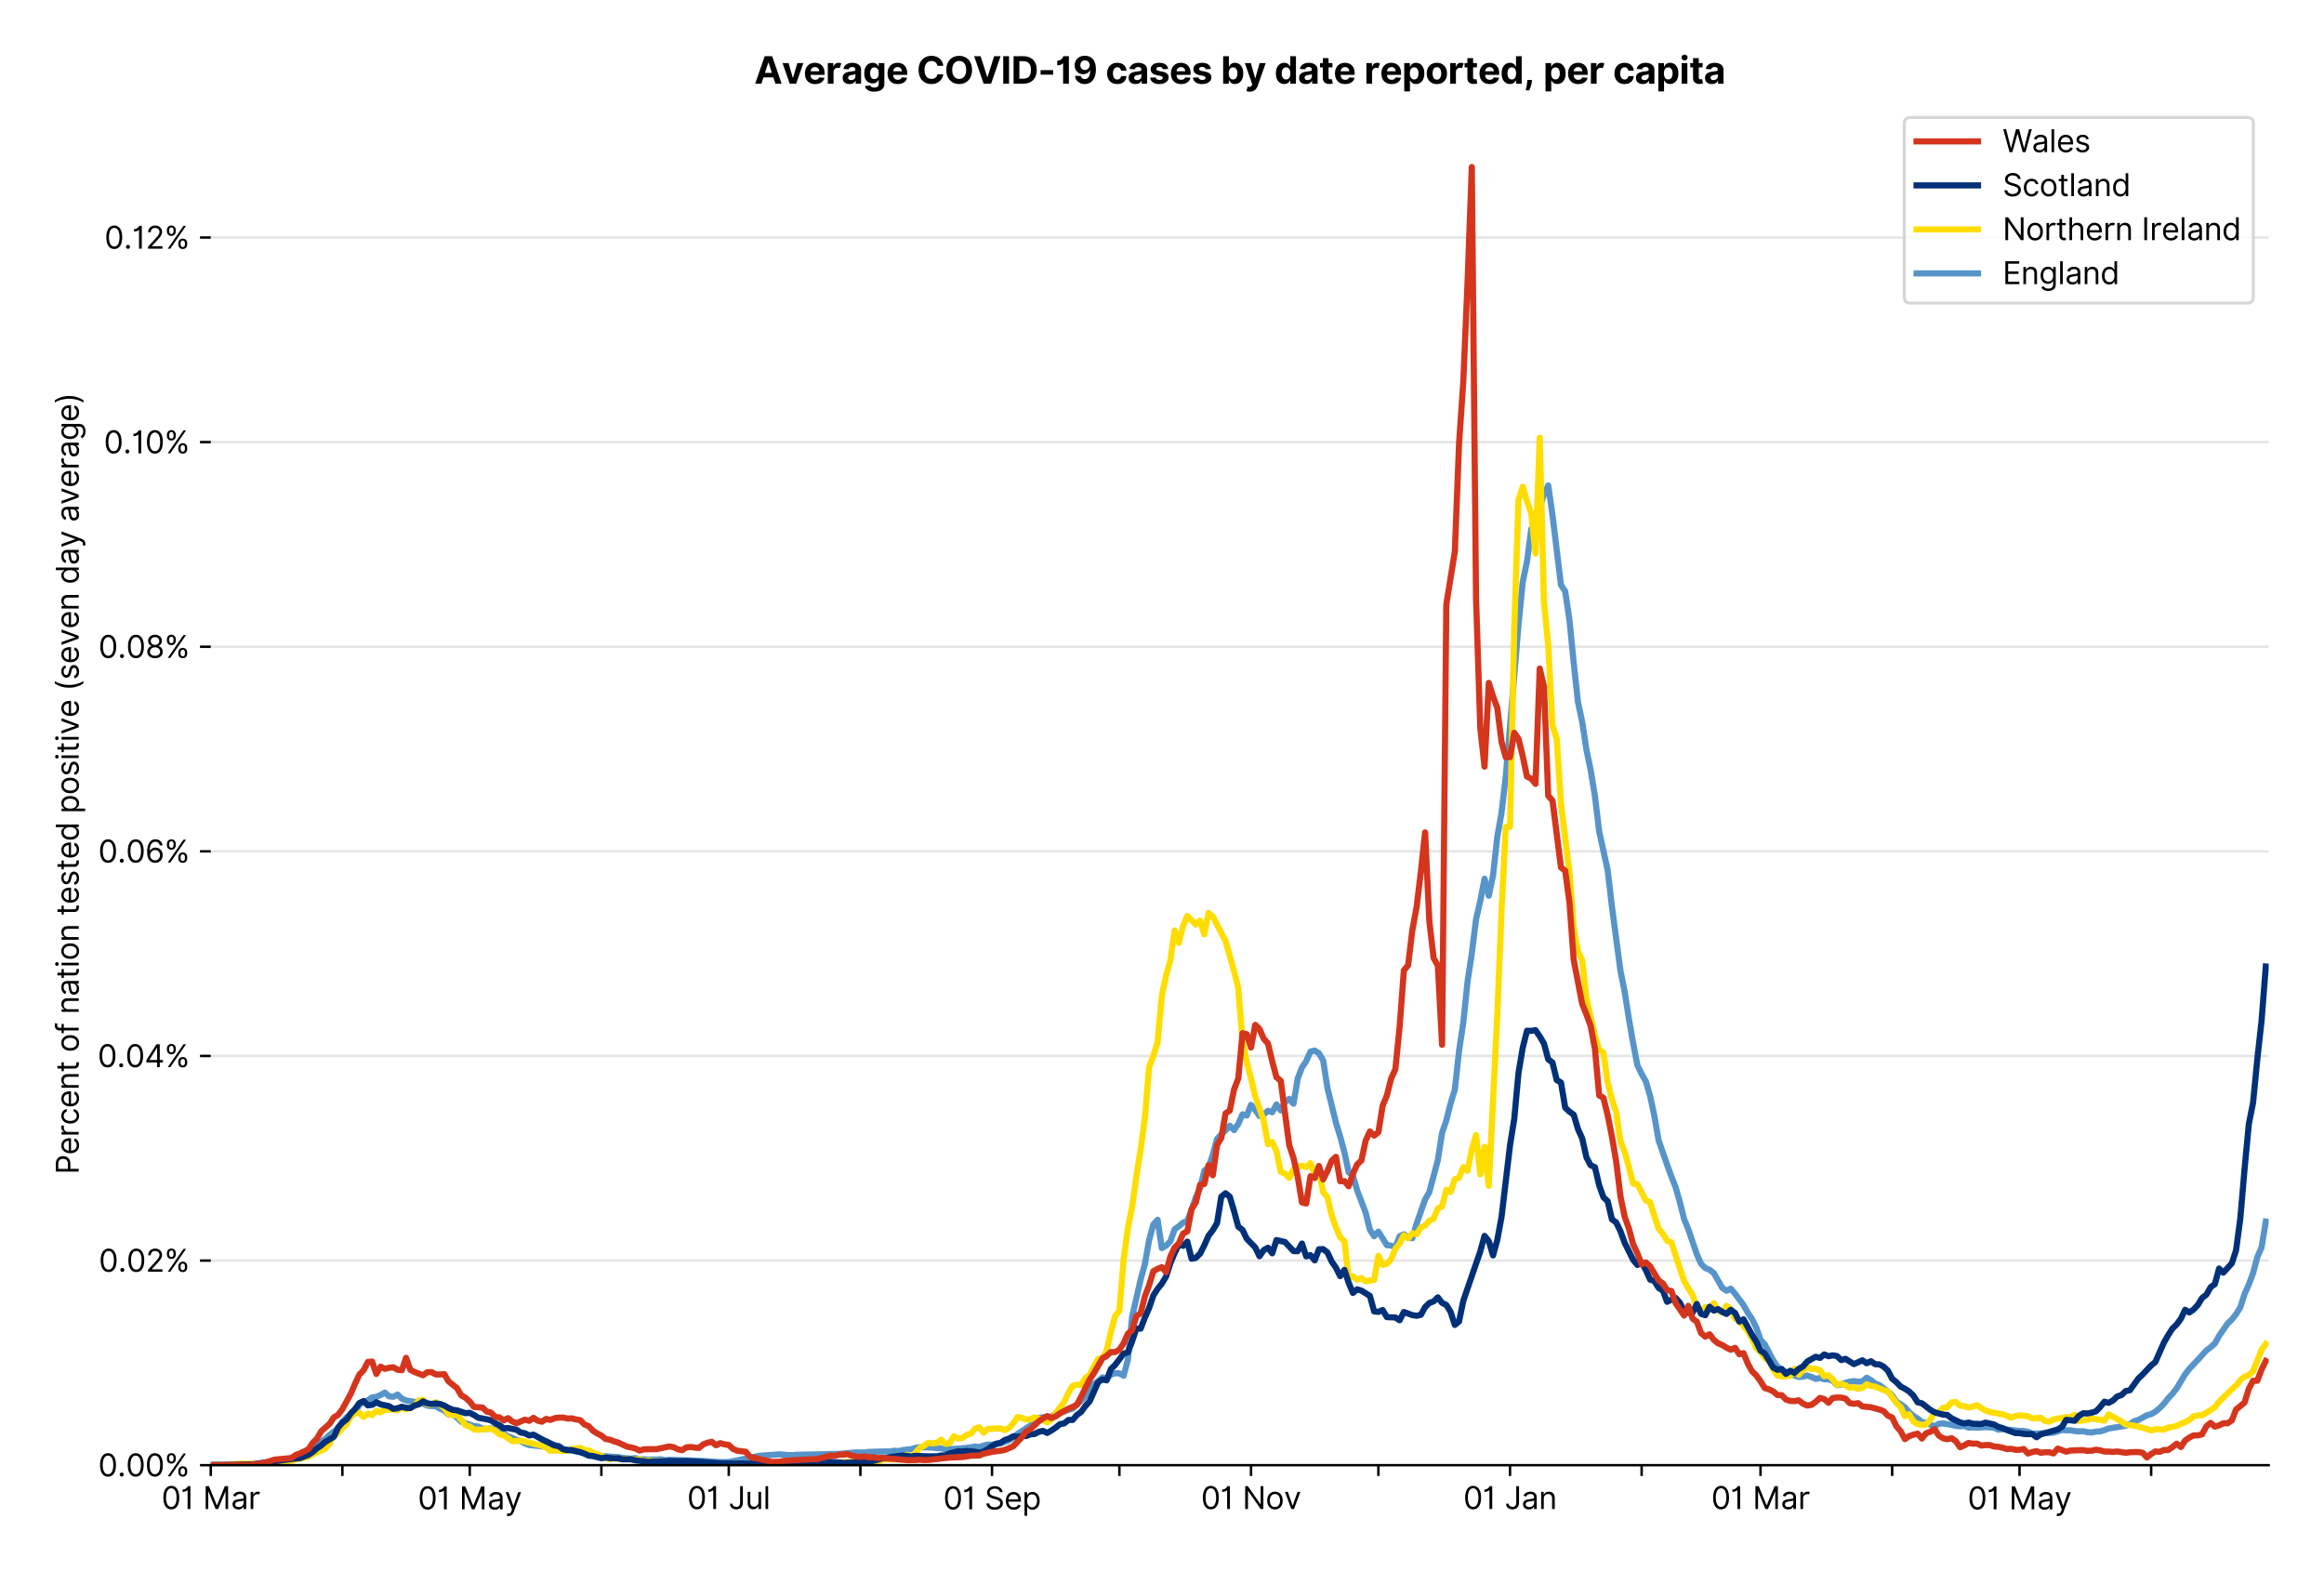 <?xml version="1.0" encoding="utf-8" standalone="no"?>
<!DOCTYPE svg PUBLIC "-//W3C//DTD SVG 1.1//EN"
  "http://www.w3.org/Graphics/SVG/1.1/DTD/svg11.dtd">
<svg version="1.1" viewBox="0 0 756.175 511.234" xmlns="http://www.w3.org/2000/svg" xmlns:xlink="http://www.w3.org/1999/xlink">
 <defs>
  <style type="text/css">*{stroke-linecap:butt;stroke-linejoin:round;}</style>
 </defs>
 <g id="figure_1">
  <g id="patch_1">
   <path d="M 0 511.234 
L 756.175 511.234 
L 756.175 0 
L 0 0 
z
" style="fill:#ffffff;"/>
  </g>
  <g id="axes_1">
   <g id="patch_2">
    <path d="M 68.575 476.745 
L 738.175 476.745 
L 738.175 33.225 
L 68.575 33.225 
z
" style="fill:#ffffff;"/>
   </g>
   <g id="matplotlib.axis_1">
    <g id="xtick_1">
     <g id="line2d_1">
      <defs>
       <path d="M 0 0 
L 0 3.5 
" id="m22749b94c6" style="stroke:#000000;stroke-width:0.8;"/>
      </defs>
      <g>
       <use style="stroke:#000000;stroke-width:0.8;" x="68.575" xlink:href="#m22749b94c6" y="476.745"/>
      </g>
     </g>
     <g id="text_1">
      <!-- 01 Mar -->
      <g transform="translate(52.538 491.018)scale(0.1 -0.1)">
       <defs>
        <path d="M 2000 -64 
Q 1230 -64 806 561 
Q 382 1186 382 2327 
Q 382 3459 809 4088 
Q 1236 4718 2000 4718 
Q 2764 4718 3191 4088 
Q 3618 3459 3618 2327 
Q 3618 1186 3194 561 
Q 2771 -64 2000 -64 
z
M 2000 436 
Q 2509 436 2791 927 
Q 3073 1418 3073 2327 
Q 3073 3234 2789 3730 
Q 2505 4227 2000 4227 
Q 1496 4227 1211 3730 
Q 927 3234 927 2327 
Q 927 1418 1210 927 
Q 1493 436 2000 436 
z
" id="Inter-Regular-30" transform="scale(0.016)"/>
        <path d="M 1973 4655 
L 1973 0 
L 1409 0 
L 1409 3836 
L 1373 3836 
Q 1341 3773 1209 3692 
Q 1077 3611 868 3551 
Q 659 3491 391 3491 
L 391 3964 
Q 661 3964 859 4061 
Q 1057 4159 1190 4291 
Q 1323 4423 1392 4529 
Q 1461 4636 1473 4655 
L 1973 4655 
z
" id="Inter-Regular-31" transform="scale(0.016)"/>
        <path id="Inter-Regular-20" transform="scale(0.016)"/>
        <path d="M 564 4655 
L 1236 4655 
L 2818 791 
L 2873 791 
L 4455 4655 
L 5127 4655 
L 5127 0 
L 4600 0 
L 4600 3536 
L 4555 3536 
L 3100 0 
L 2591 0 
L 1136 3536 
L 1091 3536 
L 1091 0 
L 564 0 
L 564 4655 
z
" id="Inter-Regular-4d" transform="scale(0.016)"/>
        <path d="M 1518 -82 
Q 1186 -82 916 44 
Q 646 170 486 410 
Q 327 650 327 991 
Q 327 1291 445 1478 
Q 564 1666 761 1773 
Q 959 1880 1199 1933 
Q 1439 1986 1682 2018 
Q 2000 2059 2199 2080 
Q 2398 2102 2490 2154 
Q 2582 2207 2582 2336 
L 2582 2355 
Q 2582 2691 2399 2877 
Q 2216 3064 1846 3064 
Q 1461 3064 1243 2895 
Q 1025 2727 936 2536 
L 427 2718 
Q 564 3036 792 3214 
Q 1021 3393 1292 3464 
Q 1564 3536 1827 3536 
Q 1996 3536 2215 3496 
Q 2434 3457 2640 3334 
Q 2846 3211 2982 2963 
Q 3118 2716 3118 2300 
L 3118 0 
L 2582 0 
L 2582 473 
L 2555 473 
Q 2500 359 2373 229 
Q 2246 100 2034 9 
Q 1823 -82 1518 -82 
z
M 1600 400 
Q 1918 400 2137 525 
Q 2357 650 2469 847 
Q 2582 1045 2582 1264 
L 2582 1755 
Q 2548 1714 2433 1681 
Q 2318 1648 2169 1624 
Q 2021 1600 1881 1583 
Q 1741 1566 1655 1555 
Q 1446 1527 1265 1467 
Q 1084 1407 974 1287 
Q 864 1168 864 964 
Q 864 684 1072 542 
Q 1280 400 1600 400 
z
" id="Inter-Regular-61" transform="scale(0.016)"/>
        <path d="M 491 0 
L 491 3491 
L 1009 3491 
L 1009 2964 
L 1046 2964 
Q 1139 3223 1389 3384 
Q 1639 3545 1955 3545 
Q 2100 3545 2209 3511 
Q 2318 3477 2400 3418 
L 2218 2964 
Q 2161 2993 2085 3010 
Q 2009 3027 1909 3027 
Q 1527 3027 1277 2794 
Q 1027 2561 1027 2209 
L 1027 0 
L 491 0 
z
" id="Inter-Regular-72" transform="scale(0.016)"/>
       </defs>
       <use xlink:href="#Inter-Regular-30"/>
       <use x="62.5" xlink:href="#Inter-Regular-31"/>
       <use x="106.676" xlink:href="#Inter-Regular-20"/>
       <use x="134.801" xlink:href="#Inter-Regular-4d"/>
       <use x="225.994" xlink:href="#Inter-Regular-61"/>
       <use x="282.386" xlink:href="#Inter-Regular-72"/>
      </g>
     </g>
    </g>
    <g id="xtick_2">
     <g id="line2d_2">
      <g>
       <use style="stroke:#000000;stroke-width:0.8;" x="111.402" xlink:href="#m22749b94c6" y="476.745"/>
      </g>
     </g>
    </g>
    <g id="xtick_3">
     <g id="line2d_3">
      <g>
       <use style="stroke:#000000;stroke-width:0.8;" x="152.848" xlink:href="#m22749b94c6" y="476.745"/>
      </g>
     </g>
     <g id="text_2">
      <!-- 01 May -->
      <g transform="translate(135.945 491.117)scale(0.1 -0.1)">
       <defs>
        <path d="M 818 -1355 
Q 682 -1355 575 -1333 
Q 468 -1311 427 -1291 
L 564 -818 
Q 857 -893 1053 -814 
Q 1250 -736 1391 -345 
L 1509 -18 
L 218 3491 
L 800 3491 
L 1764 709 
L 1800 709 
L 2764 3491 
L 3346 3491 
L 1846 -564 
Q 1550 -1355 818 -1355 
z
" id="Inter-Regular-79" transform="scale(0.016)"/>
       </defs>
       <use xlink:href="#Inter-Regular-30"/>
       <use x="62.5" xlink:href="#Inter-Regular-31"/>
       <use x="106.676" xlink:href="#Inter-Regular-20"/>
       <use x="134.801" xlink:href="#Inter-Regular-4d"/>
       <use x="225.994" xlink:href="#Inter-Regular-61"/>
       <use x="282.386" xlink:href="#Inter-Regular-79"/>
      </g>
     </g>
    </g>
    <g id="xtick_4">
     <g id="line2d_4">
      <g>
       <use style="stroke:#000000;stroke-width:0.8;" x="195.676" xlink:href="#m22749b94c6" y="476.745"/>
      </g>
     </g>
    </g>
    <g id="xtick_5">
     <g id="line2d_5">
      <g>
       <use style="stroke:#000000;stroke-width:0.8;" x="237.122" xlink:href="#m22749b94c6" y="476.745"/>
      </g>
     </g>
     <g id="text_3">
      <!-- 01 Jul -->
      <g transform="translate(223.578 491.018)scale(0.1 -0.1)">
       <defs>
        <path d="M 2346 4655 
L 2909 4655 
L 2909 1327 
Q 2909 657 2549 296 
Q 2189 -64 1582 -64 
Q 1200 -64 902 76 
Q 605 216 434 475 
Q 264 734 264 1091 
L 818 1091 
Q 818 795 1034 615 
Q 1250 436 1582 436 
Q 1948 436 2147 664 
Q 2346 893 2346 1327 
L 2346 4655 
z
" id="Inter-Regular-4a" transform="scale(0.016)"/>
        <path d="M 2691 1427 
L 2691 3491 
L 3227 3491 
L 3227 0 
L 2691 0 
L 2691 591 
L 2655 591 
Q 2532 325 2273 140 
Q 2014 -45 1618 -45 
Q 1127 -45 809 280 
Q 491 605 491 1273 
L 491 3491 
L 1027 3491 
L 1027 1309 
Q 1027 927 1242 700 
Q 1457 473 1791 473 
Q 1991 473 2199 575 
Q 2407 677 2549 888 
Q 2691 1100 2691 1427 
z
" id="Inter-Regular-75" transform="scale(0.016)"/>
        <path d="M 1027 4655 
L 1027 0 
L 491 0 
L 491 4655 
L 1027 4655 
z
" id="Inter-Regular-6c" transform="scale(0.016)"/>
       </defs>
       <use xlink:href="#Inter-Regular-30"/>
       <use x="62.5" xlink:href="#Inter-Regular-31"/>
       <use x="106.676" xlink:href="#Inter-Regular-20"/>
       <use x="134.801" xlink:href="#Inter-Regular-4a"/>
       <use x="189.063" xlink:href="#Inter-Regular-75"/>
       <use x="247.159" xlink:href="#Inter-Regular-6c"/>
      </g>
     </g>
    </g>
    <g id="xtick_6">
     <g id="line2d_6">
      <g>
       <use style="stroke:#000000;stroke-width:0.8;" x="279.949" xlink:href="#m22749b94c6" y="476.745"/>
      </g>
     </g>
    </g>
    <g id="xtick_7">
     <g id="line2d_7">
      <g>
       <use style="stroke:#000000;stroke-width:0.8;" x="322.777" xlink:href="#m22749b94c6" y="476.745"/>
      </g>
     </g>
     <g id="text_4">
      <!-- 01 Sep -->
      <g transform="translate(306.889 491.117)scale(0.1 -0.1)">
       <defs>
        <path d="M 3109 3491 
Q 3068 3836 2777 4027 
Q 2486 4218 2064 4218 
Q 1600 4218 1318 3999 
Q 1036 3780 1036 3445 
Q 1036 3195 1189 3042 
Q 1343 2889 1553 2803 
Q 1764 2718 1936 2673 
L 2409 2545 
Q 2591 2498 2815 2414 
Q 3039 2330 3244 2185 
Q 3450 2041 3584 1816 
Q 3718 1591 3718 1264 
Q 3718 886 3521 581 
Q 3325 277 2949 97 
Q 2573 -82 2036 -82 
Q 1286 -82 845 272 
Q 405 627 364 1200 
L 946 1200 
Q 968 936 1124 764 
Q 1280 593 1519 510 
Q 1759 427 2036 427 
Q 2359 427 2616 533 
Q 2873 639 3023 828 
Q 3173 1018 3173 1273 
Q 3173 1505 3043 1650 
Q 2914 1795 2702 1886 
Q 2491 1977 2246 2045 
L 1673 2209 
Q 1127 2366 809 2657 
Q 491 2948 491 3418 
Q 491 3809 703 4101 
Q 916 4393 1276 4555 
Q 1636 4718 2082 4718 
Q 2532 4718 2882 4558 
Q 3232 4398 3437 4120 
Q 3643 3843 3655 3491 
L 3109 3491 
z
" id="Inter-Regular-53" transform="scale(0.016)"/>
        <path d="M 1955 -73 
Q 1450 -73 1085 151 
Q 721 375 524 778 
Q 327 1182 327 1718 
Q 327 2255 524 2665 
Q 721 3075 1074 3305 
Q 1427 3536 1900 3536 
Q 2173 3536 2439 3445 
Q 2705 3355 2923 3151 
Q 3141 2948 3270 2614 
Q 3400 2280 3400 1791 
L 3400 1564 
L 866 1564 
Q 884 1005 1183 707 
Q 1482 409 1955 409 
Q 2271 409 2498 545 
Q 2725 682 2827 955 
L 3346 809 
Q 3223 414 2854 170 
Q 2486 -73 1955 -73 
z
M 866 2027 
L 2855 2027 
Q 2855 2470 2595 2762 
Q 2336 3055 1900 3055 
Q 1593 3055 1368 2911 
Q 1143 2768 1013 2533 
Q 884 2298 866 2027 
z
" id="Inter-Regular-65" transform="scale(0.016)"/>
        <path d="M 491 -1309 
L 491 3491 
L 1009 3491 
L 1009 2936 
L 1073 2936 
Q 1132 3027 1237 3169 
Q 1343 3311 1542 3423 
Q 1741 3536 2082 3536 
Q 2523 3536 2859 3315 
Q 3196 3095 3384 2690 
Q 3573 2286 3573 1736 
Q 3573 1182 3384 776 
Q 3196 370 2861 148 
Q 2527 -73 2091 -73 
Q 1755 -73 1552 39 
Q 1350 152 1241 296 
Q 1132 441 1073 536 
L 1027 536 
L 1027 -1309 
L 491 -1309 
z
M 1018 1745 
Q 1018 1152 1276 780 
Q 1534 409 2018 409 
Q 2355 409 2581 587 
Q 2807 766 2921 1069 
Q 3036 1373 3036 1745 
Q 3036 2114 2923 2410 
Q 2811 2707 2585 2881 
Q 2359 3055 2018 3055 
Q 1527 3055 1272 2693 
Q 1018 2332 1018 1745 
z
" id="Inter-Regular-70" transform="scale(0.016)"/>
       </defs>
       <use xlink:href="#Inter-Regular-30"/>
       <use x="62.5" xlink:href="#Inter-Regular-31"/>
       <use x="106.676" xlink:href="#Inter-Regular-20"/>
       <use x="134.801" xlink:href="#Inter-Regular-53"/>
       <use x="198.58" xlink:href="#Inter-Regular-65"/>
       <use x="256.818" xlink:href="#Inter-Regular-70"/>
      </g>
     </g>
    </g>
    <g id="xtick_8">
     <g id="line2d_8">
      <g>
       <use style="stroke:#000000;stroke-width:0.8;" x="364.223" xlink:href="#m22749b94c6" y="476.745"/>
      </g>
     </g>
    </g>
    <g id="xtick_9">
     <g id="line2d_9">
      <g>
       <use style="stroke:#000000;stroke-width:0.8;" x="407.05" xlink:href="#m22749b94c6" y="476.745"/>
      </g>
     </g>
     <g id="text_5">
      <!-- 01 Nov -->
      <g transform="translate(390.779 491.018)scale(0.1 -0.1)">
       <defs>
        <path d="M 4255 4655 
L 4255 0 
L 3709 0 
L 1173 3655 
L 1127 3655 
L 1127 0 
L 564 0 
L 564 4655 
L 1109 4655 
L 3655 991 
L 3700 991 
L 3700 4655 
L 4255 4655 
z
" id="Inter-Regular-4e" transform="scale(0.016)"/>
        <path d="M 1909 -73 
Q 1436 -73 1080 152 
Q 725 377 526 781 
Q 327 1186 327 1727 
Q 327 2273 526 2679 
Q 725 3086 1080 3311 
Q 1436 3536 1909 3536 
Q 2382 3536 2737 3311 
Q 3093 3086 3292 2679 
Q 3491 2273 3491 1727 
Q 3491 1186 3292 781 
Q 3093 377 2737 152 
Q 2382 -73 1909 -73 
z
M 1909 409 
Q 2268 409 2500 593 
Q 2732 777 2843 1077 
Q 2955 1377 2955 1727 
Q 2955 2077 2843 2379 
Q 2732 2682 2500 2868 
Q 2268 3055 1909 3055 
Q 1550 3055 1318 2868 
Q 1086 2682 975 2379 
Q 864 2077 864 1727 
Q 864 1377 975 1077 
Q 1086 777 1318 593 
Q 1550 409 1909 409 
z
" id="Inter-Regular-6f" transform="scale(0.016)"/>
        <path d="M 3346 3491 
L 2055 0 
L 1509 0 
L 218 3491 
L 800 3491 
L 1764 709 
L 1800 709 
L 2764 3491 
L 3346 3491 
z
" id="Inter-Regular-76" transform="scale(0.016)"/>
       </defs>
       <use xlink:href="#Inter-Regular-30"/>
       <use x="62.5" xlink:href="#Inter-Regular-31"/>
       <use x="106.676" xlink:href="#Inter-Regular-20"/>
       <use x="134.801" xlink:href="#Inter-Regular-4e"/>
       <use x="210.085" xlink:href="#Inter-Regular-6f"/>
       <use x="269.744" xlink:href="#Inter-Regular-76"/>
      </g>
     </g>
    </g>
    <g id="xtick_10">
     <g id="line2d_10">
      <g>
       <use style="stroke:#000000;stroke-width:0.8;" x="448.496" xlink:href="#m22749b94c6" y="476.745"/>
      </g>
     </g>
    </g>
    <g id="xtick_11">
     <g id="line2d_11">
      <g>
       <use style="stroke:#000000;stroke-width:0.8;" x="491.324" xlink:href="#m22749b94c6" y="476.745"/>
      </g>
     </g>
     <g id="text_6">
      <!-- 01 Jan -->
      <g transform="translate(476.124 491.018)scale(0.1 -0.1)">
       <defs>
        <path d="M 1027 2100 
L 1027 0 
L 491 0 
L 491 3491 
L 1009 3491 
L 1009 2945 
L 1055 2945 
Q 1177 3211 1427 3373 
Q 1677 3536 2073 3536 
Q 2602 3536 2928 3211 
Q 3255 2886 3255 2218 
L 3255 0 
L 2718 0 
L 2718 2182 
Q 2718 2593 2504 2824 
Q 2291 3055 1918 3055 
Q 1534 3055 1280 2806 
Q 1027 2557 1027 2100 
z
" id="Inter-Regular-6e" transform="scale(0.016)"/>
       </defs>
       <use xlink:href="#Inter-Regular-30"/>
       <use x="62.5" xlink:href="#Inter-Regular-31"/>
       <use x="106.676" xlink:href="#Inter-Regular-20"/>
       <use x="134.801" xlink:href="#Inter-Regular-4a"/>
       <use x="189.063" xlink:href="#Inter-Regular-61"/>
       <use x="245.455" xlink:href="#Inter-Regular-6e"/>
      </g>
     </g>
    </g>
    <g id="xtick_12">
     <g id="line2d_12">
      <g>
       <use style="stroke:#000000;stroke-width:0.8;" x="534.151" xlink:href="#m22749b94c6" y="476.745"/>
      </g>
     </g>
    </g>
    <g id="xtick_13">
     <g id="line2d_13">
      <g>
       <use style="stroke:#000000;stroke-width:0.8;" x="572.834" xlink:href="#m22749b94c6" y="476.745"/>
      </g>
     </g>
     <g id="text_7">
      <!-- 01 Mar -->
      <g transform="translate(556.797 491.018)scale(0.1 -0.1)">
       <use xlink:href="#Inter-Regular-30"/>
       <use x="62.5" xlink:href="#Inter-Regular-31"/>
       <use x="106.676" xlink:href="#Inter-Regular-20"/>
       <use x="134.801" xlink:href="#Inter-Regular-4d"/>
       <use x="225.994" xlink:href="#Inter-Regular-61"/>
       <use x="282.386" xlink:href="#Inter-Regular-72"/>
      </g>
     </g>
    </g>
    <g id="xtick_14">
     <g id="line2d_14">
      <g>
       <use style="stroke:#000000;stroke-width:0.8;" x="615.661" xlink:href="#m22749b94c6" y="476.745"/>
      </g>
     </g>
    </g>
    <g id="xtick_15">
     <g id="line2d_15">
      <g>
       <use style="stroke:#000000;stroke-width:0.8;" x="657.107" xlink:href="#m22749b94c6" y="476.745"/>
      </g>
     </g>
     <g id="text_8">
      <!-- 01 May -->
      <g transform="translate(640.204 491.117)scale(0.1 -0.1)">
       <use xlink:href="#Inter-Regular-30"/>
       <use x="62.5" xlink:href="#Inter-Regular-31"/>
       <use x="106.676" xlink:href="#Inter-Regular-20"/>
       <use x="134.801" xlink:href="#Inter-Regular-4d"/>
       <use x="225.994" xlink:href="#Inter-Regular-61"/>
       <use x="282.386" xlink:href="#Inter-Regular-79"/>
      </g>
     </g>
    </g>
    <g id="xtick_16">
     <g id="line2d_16">
      <g>
       <use style="stroke:#000000;stroke-width:0.8;" x="699.935" xlink:href="#m22749b94c6" y="476.745"/>
      </g>
     </g>
    </g>
   </g>
   <g id="matplotlib.axis_2">
    <g id="ytick_1">
     <g id="line2d_17">
      <path clip-path="url(#p1d0d76e07f)" d="M 68.575 476.745 
L 738.175 476.745 
" style="fill:none;stroke:#e5e5e5;stroke-linecap:square;stroke-width:0.8;"/>
     </g>
     <g id="line2d_18">
      <defs>
       <path d="M 0 0 
L -3.5 0 
" id="mcdba09a257" style="stroke:#000000;stroke-width:0.8;"/>
      </defs>
      <g>
       <use style="stroke:#000000;stroke-width:0.8;" x="68.575" xlink:href="#mcdba09a257" y="476.745"/>
      </g>
     </g>
     <g id="text_9">
      <!-- 0.00% -->
      <g transform="translate(31.944 480.382)scale(0.1 -0.1)">
       <defs>
        <path d="M 882 -36 
Q 714 -36 593 84 
Q 473 205 473 373 
Q 473 541 593 661 
Q 714 782 882 782 
Q 1050 782 1170 661 
Q 1291 541 1291 373 
Q 1291 205 1170 84 
Q 1050 -36 882 -36 
z
" id="Inter-Regular-2e" transform="scale(0.016)"/>
        <path d="M 2855 873 
L 2855 1118 
Q 2855 1373 2960 1585 
Q 3066 1798 3269 1926 
Q 3473 2055 3764 2055 
Q 4059 2055 4259 1926 
Q 4459 1798 4561 1585 
Q 4664 1373 4664 1118 
L 4664 873 
Q 4664 618 4560 405 
Q 4457 193 4256 64 
Q 4055 -64 3764 -64 
Q 3468 -64 3266 64 
Q 3064 193 2959 405 
Q 2855 618 2855 873 
z
M 536 3536 
L 536 3782 
Q 536 4036 642 4248 
Q 748 4461 951 4589 
Q 1155 4718 1446 4718 
Q 1741 4718 1941 4589 
Q 2141 4461 2243 4248 
Q 2346 4036 2346 3782 
L 2346 3536 
Q 2346 3282 2242 3069 
Q 2139 2857 1937 2728 
Q 1736 2600 1446 2600 
Q 1150 2600 948 2728 
Q 746 2857 641 3069 
Q 536 3282 536 3536 
z
M 709 0 
L 3909 4655 
L 4427 4655 
L 1227 0 
L 709 0 
z
M 3318 1118 
L 3318 873 
Q 3318 661 3418 494 
Q 3518 327 3764 327 
Q 4002 327 4101 494 
Q 4200 661 4200 873 
L 4200 1118 
Q 4200 1330 4104 1497 
Q 4009 1664 3764 1664 
Q 3525 1664 3421 1497 
Q 3318 1330 3318 1118 
z
M 1000 3782 
L 1000 3536 
Q 1000 3325 1100 3158 
Q 1200 2991 1446 2991 
Q 1684 2991 1783 3158 
Q 1882 3325 1882 3536 
L 1882 3782 
Q 1882 3993 1786 4160 
Q 1691 4327 1446 4327 
Q 1207 4327 1103 4160 
Q 1000 3993 1000 3782 
z
" id="Inter-Regular-25" transform="scale(0.016)"/>
       </defs>
       <use xlink:href="#Inter-Regular-30"/>
       <use x="62.5" xlink:href="#Inter-Regular-2e"/>
       <use x="90.057" xlink:href="#Inter-Regular-30"/>
       <use x="152.557" xlink:href="#Inter-Regular-30"/>
       <use x="215.057" xlink:href="#Inter-Regular-25"/>
      </g>
     </g>
    </g>
    <g id="ytick_2">
     <g id="line2d_19">
      <path clip-path="url(#p1d0d76e07f)" d="M 68.575 410.168 
L 738.175 410.168 
" style="fill:none;stroke:#e5e5e5;stroke-linecap:square;stroke-width:0.8;"/>
     </g>
     <g id="line2d_20">
      <g>
       <use style="stroke:#000000;stroke-width:0.8;" x="68.575" xlink:href="#mcdba09a257" y="410.168"/>
      </g>
     </g>
     <g id="text_10">
      <!-- 0.02% -->
      <g transform="translate(32.142 413.805)scale(0.1 -0.1)">
       <defs>
        <path d="M 482 0 
L 482 409 
L 2018 2091 
Q 2289 2386 2464 2605 
Q 2639 2825 2724 3019 
Q 2809 3214 2809 3427 
Q 2809 3795 2553 4011 
Q 2298 4227 1918 4227 
Q 1514 4227 1275 3985 
Q 1036 3743 1036 3345 
L 500 3345 
Q 500 3755 688 4064 
Q 877 4373 1203 4545 
Q 1530 4718 1936 4718 
Q 2346 4718 2661 4545 
Q 2977 4373 3156 4079 
Q 3336 3786 3336 3427 
Q 3336 3170 3244 2926 
Q 3152 2682 2926 2383 
Q 2700 2084 2300 1655 
L 1255 536 
L 1255 500 
L 3418 500 
L 3418 0 
L 482 0 
z
" id="Inter-Regular-32" transform="scale(0.016)"/>
       </defs>
       <use xlink:href="#Inter-Regular-30"/>
       <use x="62.5" xlink:href="#Inter-Regular-2e"/>
       <use x="90.057" xlink:href="#Inter-Regular-30"/>
       <use x="152.557" xlink:href="#Inter-Regular-32"/>
       <use x="213.068" xlink:href="#Inter-Regular-25"/>
      </g>
     </g>
    </g>
    <g id="ytick_3">
     <g id="line2d_21">
      <path clip-path="url(#p1d0d76e07f)" d="M 68.575 343.591 
L 738.175 343.591 
" style="fill:none;stroke:#e5e5e5;stroke-linecap:square;stroke-width:0.8;"/>
     </g>
     <g id="line2d_22">
      <g>
       <use style="stroke:#000000;stroke-width:0.8;" x="68.575" xlink:href="#mcdba09a257" y="343.591"/>
      </g>
     </g>
     <g id="text_11">
      <!-- 0.04% -->
      <g transform="translate(31.773 347.228)scale(0.1 -0.1)">
       <defs>
        <path d="M 373 955 
L 373 1418 
L 2418 4655 
L 3100 4655 
L 3100 1455 
L 3736 1455 
L 3736 955 
L 3100 955 
L 3100 0 
L 2564 0 
L 2564 955 
L 373 955 
z
M 2564 1455 
L 2564 3936 
L 2527 3936 
L 982 1491 
L 982 1455 
L 2564 1455 
z
" id="Inter-Regular-34" transform="scale(0.016)"/>
       </defs>
       <use xlink:href="#Inter-Regular-30"/>
       <use x="62.5" xlink:href="#Inter-Regular-2e"/>
       <use x="90.057" xlink:href="#Inter-Regular-30"/>
       <use x="152.557" xlink:href="#Inter-Regular-34"/>
       <use x="216.761" xlink:href="#Inter-Regular-25"/>
      </g>
     </g>
    </g>
    <g id="ytick_4">
     <g id="line2d_23">
      <path clip-path="url(#p1d0d76e07f)" d="M 68.575 277.014 
L 738.175 277.014 
" style="fill:none;stroke:#e5e5e5;stroke-linecap:square;stroke-width:0.8;"/>
     </g>
     <g id="line2d_24">
      <g>
       <use style="stroke:#000000;stroke-width:0.8;" x="68.575" xlink:href="#mcdba09a257" y="277.014"/>
      </g>
     </g>
     <g id="text_12">
      <!-- 0.06% -->
      <g transform="translate(31.958 280.651)scale(0.1 -0.1)">
       <defs>
        <path d="M 2027 -64 
Q 1741 -59 1454 45 
Q 1168 150 932 399 
Q 696 648 552 1074 
Q 409 1500 409 2145 
Q 409 3386 861 4056 
Q 1314 4727 2100 4727 
Q 2686 4727 3073 4384 
Q 3461 4041 3546 3491 
L 2991 3491 
Q 2914 3811 2691 4019 
Q 2468 4227 2100 4227 
Q 1559 4227 1249 3755 
Q 939 3284 936 2427 
L 973 2427 
Q 1164 2716 1461 2880 
Q 1759 3045 2118 3045 
Q 2518 3045 2850 2846 
Q 3182 2648 3382 2299 
Q 3582 1950 3582 1500 
Q 3582 1068 3389 710 
Q 3196 352 2847 142 
Q 2498 -68 2027 -64 
z
M 2027 436 
Q 2314 436 2542 579 
Q 2771 723 2903 964 
Q 3036 1205 3036 1500 
Q 3036 1789 2908 2026 
Q 2780 2264 2556 2404 
Q 2332 2545 2046 2545 
Q 1757 2545 1525 2397 
Q 1293 2250 1157 2010 
Q 1021 1770 1018 1491 
Q 1018 1214 1149 973 
Q 1280 732 1508 584 
Q 1736 436 2027 436 
z
" id="Inter-Regular-36" transform="scale(0.016)"/>
       </defs>
       <use xlink:href="#Inter-Regular-30"/>
       <use x="62.5" xlink:href="#Inter-Regular-2e"/>
       <use x="90.057" xlink:href="#Inter-Regular-30"/>
       <use x="152.557" xlink:href="#Inter-Regular-36"/>
       <use x="214.915" xlink:href="#Inter-Regular-25"/>
      </g>
     </g>
    </g>
    <g id="ytick_5">
     <g id="line2d_25">
      <path clip-path="url(#p1d0d76e07f)" d="M 68.575 210.437 
L 738.175 210.437 
" style="fill:none;stroke:#e5e5e5;stroke-linecap:square;stroke-width:0.8;"/>
     </g>
     <g id="line2d_26">
      <g>
       <use style="stroke:#000000;stroke-width:0.8;" x="68.575" xlink:href="#mcdba09a257" y="210.437"/>
      </g>
     </g>
     <g id="text_13">
      <!-- 0.08% -->
      <g transform="translate(32.028 214.074)scale(0.1 -0.1)">
       <defs>
        <path d="M 1973 -64 
Q 1505 -64 1147 103 
Q 789 270 589 564 
Q 389 859 391 1236 
Q 389 1532 507 1783 
Q 625 2034 830 2203 
Q 1036 2373 1291 2418 
L 1291 2445 
Q 957 2532 759 2821 
Q 561 3111 564 3482 
Q 561 3836 743 4115 
Q 925 4395 1244 4556 
Q 1564 4718 1973 4718 
Q 2377 4718 2695 4556 
Q 3014 4395 3197 4115 
Q 3380 3836 3382 3482 
Q 3380 3111 3181 2821 
Q 2982 2532 2655 2445 
L 2655 2418 
Q 2907 2373 3109 2203 
Q 3311 2034 3431 1783 
Q 3552 1532 3555 1236 
Q 3552 859 3351 564 
Q 3150 270 2794 103 
Q 2439 -64 1973 -64 
z
M 1973 436 
Q 2446 436 2722 662 
Q 2998 889 3000 1264 
Q 2998 1527 2864 1729 
Q 2730 1932 2499 2048 
Q 2268 2164 1973 2164 
Q 1675 2164 1442 2048 
Q 1209 1932 1076 1729 
Q 943 1527 946 1264 
Q 943 889 1218 662 
Q 1493 436 1973 436 
z
M 1973 2645 
Q 2348 2645 2591 2864 
Q 2834 3084 2836 3445 
Q 2834 3800 2596 4013 
Q 2359 4227 1973 4227 
Q 1582 4227 1344 4013 
Q 1107 3800 1109 3445 
Q 1107 3084 1349 2864 
Q 1591 2645 1973 2645 
z
" id="Inter-Regular-38" transform="scale(0.016)"/>
       </defs>
       <use xlink:href="#Inter-Regular-30"/>
       <use x="62.5" xlink:href="#Inter-Regular-2e"/>
       <use x="90.057" xlink:href="#Inter-Regular-30"/>
       <use x="152.557" xlink:href="#Inter-Regular-38"/>
       <use x="214.205" xlink:href="#Inter-Regular-25"/>
      </g>
     </g>
    </g>
    <g id="ytick_6">
     <g id="line2d_27">
      <path clip-path="url(#p1d0d76e07f)" d="M 68.575 143.86 
L 738.175 143.86 
" style="fill:none;stroke:#e5e5e5;stroke-linecap:square;stroke-width:0.8;"/>
     </g>
     <g id="line2d_28">
      <g>
       <use style="stroke:#000000;stroke-width:0.8;" x="68.575" xlink:href="#mcdba09a257" y="143.86"/>
      </g>
     </g>
     <g id="text_14">
      <!-- 0.10% -->
      <g transform="translate(33.777 147.497)scale(0.1 -0.1)">
       <use xlink:href="#Inter-Regular-30"/>
       <use x="62.5" xlink:href="#Inter-Regular-2e"/>
       <use x="90.057" xlink:href="#Inter-Regular-31"/>
       <use x="134.233" xlink:href="#Inter-Regular-30"/>
       <use x="196.733" xlink:href="#Inter-Regular-25"/>
      </g>
     </g>
    </g>
    <g id="ytick_7">
     <g id="line2d_29">
      <path clip-path="url(#p1d0d76e07f)" d="M 68.575 77.284 
L 738.175 77.284 
" style="fill:none;stroke:#e5e5e5;stroke-linecap:square;stroke-width:0.8;"/>
     </g>
     <g id="line2d_30">
      <g>
       <use style="stroke:#000000;stroke-width:0.8;" x="68.575" xlink:href="#mcdba09a257" y="77.284"/>
      </g>
     </g>
     <g id="text_15">
      <!-- 0.12% -->
      <g transform="translate(33.975 80.92)scale(0.1 -0.1)">
       <use xlink:href="#Inter-Regular-30"/>
       <use x="62.5" xlink:href="#Inter-Regular-2e"/>
       <use x="90.057" xlink:href="#Inter-Regular-31"/>
       <use x="134.233" xlink:href="#Inter-Regular-32"/>
       <use x="194.744" xlink:href="#Inter-Regular-25"/>
      </g>
     </g>
    </g>
    <g id="text_16">
     <!-- Percent of nation tested positive (seven day average) -->
     <g transform="translate(25.614 382.124)rotate(-90)scale(0.1 -0.1)">
      <defs>
       <path d="M 564 0 
L 564 4655 
L 2136 4655 
Q 2684 4655 3033 4458 
Q 3382 4261 3550 3927 
Q 3718 3593 3718 3182 
Q 3718 2770 3551 2434 
Q 3384 2098 3036 1899 
Q 2689 1700 2146 1700 
L 1127 1700 
L 1127 0 
L 564 0 
z
M 1127 2200 
L 2127 2200 
Q 2689 2200 2926 2482 
Q 3164 2764 3164 3182 
Q 3164 3602 2925 3878 
Q 2686 4155 2118 4155 
L 1127 4155 
L 1127 2200 
z
" id="Inter-Regular-50" transform="scale(0.016)"/>
       <path d="M 1909 -73 
Q 1418 -73 1063 159 
Q 709 391 518 798 
Q 327 1205 327 1727 
Q 327 2259 524 2667 
Q 721 3075 1074 3305 
Q 1427 3536 1900 3536 
Q 2268 3536 2563 3400 
Q 2859 3264 3047 3018 
Q 3236 2773 3282 2445 
L 2746 2445 
Q 2684 2684 2474 2869 
Q 2264 3055 1909 3055 
Q 1439 3055 1151 2697 
Q 864 2339 864 1745 
Q 864 1139 1148 774 
Q 1432 409 1909 409 
Q 2223 409 2447 570 
Q 2671 732 2746 1018 
L 3282 1018 
Q 3236 709 3058 462 
Q 2880 216 2588 71 
Q 2296 -73 1909 -73 
z
" id="Inter-Regular-63" transform="scale(0.016)"/>
       <path d="M 2009 3491 
L 2009 3036 
L 1264 3036 
L 1264 1000 
Q 1264 773 1331 660 
Q 1398 548 1503 510 
Q 1609 473 1727 473 
Q 1816 473 1873 483 
Q 1930 493 1964 500 
L 2073 18 
Q 2018 -2 1920 -23 
Q 1823 -45 1673 -45 
Q 1446 -45 1228 52 
Q 1011 150 869 350 
Q 727 550 727 855 
L 727 3036 
L 200 3036 
L 200 3491 
L 727 3491 
L 727 4327 
L 1264 4327 
L 1264 3491 
L 2009 3491 
z
" id="Inter-Regular-74" transform="scale(0.016)"/>
       <path d="M 2046 3491 
L 2046 3036 
L 1264 3036 
L 1264 0 
L 727 0 
L 727 3036 
L 164 3036 
L 164 3491 
L 727 3491 
L 727 3973 
Q 727 4273 868 4473 
Q 1009 4673 1234 4773 
Q 1459 4873 1709 4873 
Q 1907 4873 2032 4841 
Q 2157 4809 2218 4782 
L 2064 4318 
Q 2023 4332 1951 4352 
Q 1880 4373 1764 4373 
Q 1498 4373 1381 4239 
Q 1264 4105 1264 3845 
L 1264 3491 
L 2046 3491 
z
" id="Inter-Regular-66" transform="scale(0.016)"/>
       <path d="M 491 0 
L 491 3491 
L 1027 3491 
L 1027 0 
L 491 0 
z
M 764 4073 
Q 607 4073 494 4179 
Q 382 4286 382 4436 
Q 382 4586 494 4693 
Q 607 4800 764 4800 
Q 921 4800 1033 4693 
Q 1146 4586 1146 4436 
Q 1146 4286 1033 4179 
Q 921 4073 764 4073 
z
" id="Inter-Regular-69" transform="scale(0.016)"/>
       <path d="M 2964 2709 
L 2482 2573 
Q 2411 2755 2245 2914 
Q 2080 3073 1727 3073 
Q 1407 3073 1194 2926 
Q 982 2780 982 2555 
Q 982 2355 1127 2239 
Q 1273 2123 1582 2045 
L 2100 1918 
Q 3027 1691 3027 973 
Q 3027 673 2855 436 
Q 2684 200 2377 63 
Q 2071 -73 1664 -73 
Q 1130 -73 780 159 
Q 430 391 336 836 
L 846 964 
Q 989 400 1655 400 
Q 2030 400 2251 560 
Q 2473 720 2473 945 
Q 2473 1316 1955 1436 
L 1373 1573 
Q 893 1686 669 1926 
Q 446 2166 446 2527 
Q 446 2823 613 3050 
Q 780 3277 1069 3406 
Q 1359 3536 1727 3536 
Q 2246 3536 2542 3309 
Q 2839 3082 2964 2709 
z
" id="Inter-Regular-73" transform="scale(0.016)"/>
       <path d="M 1809 -73 
Q 1373 -73 1039 148 
Q 705 370 516 776 
Q 327 1182 327 1736 
Q 327 2286 516 2690 
Q 705 3095 1041 3315 
Q 1377 3536 1818 3536 
Q 2159 3536 2358 3423 
Q 2557 3311 2662 3169 
Q 2768 3027 2827 2936 
L 2873 2936 
L 2873 4655 
L 3409 4655 
L 3409 0 
L 2891 0 
L 2891 536 
L 2827 536 
Q 2768 441 2659 296 
Q 2550 152 2348 39 
Q 2146 -73 1809 -73 
z
M 1882 409 
Q 2366 409 2624 780 
Q 2882 1152 2882 1745 
Q 2882 2332 2627 2693 
Q 2373 3055 1882 3055 
Q 1541 3055 1315 2881 
Q 1089 2707 976 2410 
Q 864 2114 864 1745 
Q 864 1373 978 1069 
Q 1093 766 1319 587 
Q 1546 409 1882 409 
z
" id="Inter-Regular-64" transform="scale(0.016)"/>
       <path d="M 682 1964 
Q 682 2823 906 3544 
Q 1130 4266 1546 4873 
L 2018 4873 
Q 1800 4573 1623 4095 
Q 1446 3618 1341 3061 
Q 1236 2505 1236 1964 
Q 1236 1423 1341 866 
Q 1446 309 1623 -168 
Q 1800 -645 2018 -945 
L 1546 -945 
Q 1130 -339 906 383 
Q 682 1105 682 1964 
z
" id="Inter-Regular-28" transform="scale(0.016)"/>
       <path d="M 1900 -1382 
Q 1316 -1382 976 -1169 
Q 636 -957 473 -682 
L 900 -382 
Q 973 -477 1084 -601 
Q 1196 -725 1390 -817 
Q 1584 -909 1900 -909 
Q 2323 -909 2598 -704 
Q 2873 -500 2873 -64 
L 2873 645 
L 2827 645 
Q 2768 550 2660 410 
Q 2552 270 2351 162 
Q 2150 55 1809 55 
Q 1386 55 1051 255 
Q 716 455 521 836 
Q 327 1218 327 1764 
Q 327 2300 516 2699 
Q 705 3098 1041 3317 
Q 1377 3536 1818 3536 
Q 2159 3536 2360 3423 
Q 2561 3311 2669 3169 
Q 2777 3027 2836 2936 
L 2891 2936 
L 2891 3491 
L 3409 3491 
L 3409 -100 
Q 3409 -550 3205 -833 
Q 3002 -1116 2660 -1249 
Q 2318 -1382 1900 -1382 
z
M 1882 536 
Q 2366 536 2624 864 
Q 2882 1193 2882 1773 
Q 2882 2339 2627 2697 
Q 2373 3055 1882 3055 
Q 1541 3055 1315 2882 
Q 1089 2709 976 2418 
Q 864 2127 864 1773 
Q 864 1227 1120 881 
Q 1377 536 1882 536 
z
" id="Inter-Regular-67" transform="scale(0.016)"/>
       <path d="M 1638 1940 
Q 1638 1081 1414 359 
Q 1191 -362 775 -969 
L 302 -969 
Q 520 -669 697 -191 
Q 875 286 979 842 
Q 1084 1399 1084 1940 
Q 1084 2481 979 3038 
Q 875 3595 697 4072 
Q 520 4549 302 4849 
L 775 4849 
Q 1191 4243 1414 3521 
Q 1638 2799 1638 1940 
z
" id="Inter-Regular-29" transform="scale(0.016)"/>
      </defs>
      <use xlink:href="#Inter-Regular-50"/>
      <use x="63.494" xlink:href="#Inter-Regular-65"/>
      <use x="121.733" xlink:href="#Inter-Regular-72"/>
      <use x="160.085" xlink:href="#Inter-Regular-63"/>
      <use x="215.909" xlink:href="#Inter-Regular-65"/>
      <use x="274.148" xlink:href="#Inter-Regular-6e"/>
      <use x="332.671" xlink:href="#Inter-Regular-74"/>
      <use x="369.034" xlink:href="#Inter-Regular-20"/>
      <use x="397.159" xlink:href="#Inter-Regular-6f"/>
      <use x="456.818" xlink:href="#Inter-Regular-66"/>
      <use x="492.898" xlink:href="#Inter-Regular-20"/>
      <use x="521.023" xlink:href="#Inter-Regular-6e"/>
      <use x="579.546" xlink:href="#Inter-Regular-61"/>
      <use x="635.938" xlink:href="#Inter-Regular-74"/>
      <use x="672.301" xlink:href="#Inter-Regular-69"/>
      <use x="696.023" xlink:href="#Inter-Regular-6f"/>
      <use x="755.682" xlink:href="#Inter-Regular-6e"/>
      <use x="814.205" xlink:href="#Inter-Regular-20"/>
      <use x="842.33" xlink:href="#Inter-Regular-74"/>
      <use x="878.693" xlink:href="#Inter-Regular-65"/>
      <use x="936.932" xlink:href="#Inter-Regular-73"/>
      <use x="989.205" xlink:href="#Inter-Regular-74"/>
      <use x="1025.568" xlink:href="#Inter-Regular-65"/>
      <use x="1083.807" xlink:href="#Inter-Regular-64"/>
      <use x="1145.881" xlink:href="#Inter-Regular-20"/>
      <use x="1174.006" xlink:href="#Inter-Regular-70"/>
      <use x="1234.943" xlink:href="#Inter-Regular-6f"/>
      <use x="1294.602" xlink:href="#Inter-Regular-73"/>
      <use x="1346.875" xlink:href="#Inter-Regular-69"/>
      <use x="1370.597" xlink:href="#Inter-Regular-74"/>
      <use x="1406.96" xlink:href="#Inter-Regular-69"/>
      <use x="1430.682" xlink:href="#Inter-Regular-76"/>
      <use x="1486.364" xlink:href="#Inter-Regular-65"/>
      <use x="1544.603" xlink:href="#Inter-Regular-20"/>
      <use x="1572.728" xlink:href="#Inter-Regular-28"/>
      <use x="1608.949" xlink:href="#Inter-Regular-73"/>
      <use x="1661.222" xlink:href="#Inter-Regular-65"/>
      <use x="1719.46" xlink:href="#Inter-Regular-76"/>
      <use x="1775.142" xlink:href="#Inter-Regular-65"/>
      <use x="1833.381" xlink:href="#Inter-Regular-6e"/>
      <use x="1891.904" xlink:href="#Inter-Regular-20"/>
      <use x="1920.029" xlink:href="#Inter-Regular-64"/>
      <use x="1982.103" xlink:href="#Inter-Regular-61"/>
      <use x="2038.495" xlink:href="#Inter-Regular-79"/>
      <use x="2094.176" xlink:href="#Inter-Regular-20"/>
      <use x="2122.301" xlink:href="#Inter-Regular-61"/>
      <use x="2178.694" xlink:href="#Inter-Regular-76"/>
      <use x="2234.375" xlink:href="#Inter-Regular-65"/>
      <use x="2292.614" xlink:href="#Inter-Regular-72"/>
      <use x="2330.966" xlink:href="#Inter-Regular-61"/>
      <use x="2387.358" xlink:href="#Inter-Regular-67"/>
      <use x="2448.296" xlink:href="#Inter-Regular-65"/>
      <use x="2506.535" xlink:href="#Inter-Regular-29"/>
     </g>
    </g>
   </g>
   <g id="line2d_31">
    <path clip-path="url(#p1d0d76e07f)" d="M 27.129 476.733 
L 54.76 476.745 
L 75.483 476.639 
L 85.153 476.319 
L 90.68 475.703 
L 93.443 474.827 
L 94.824 474.431 
L 96.206 473.863 
L 97.587 473.625 
L 98.969 473.037 
L 100.35 472.279 
L 101.732 471.852 
L 103.113 470.809 
L 104.495 469.222 
L 105.876 468.153 
L 107.258 466.864 
L 110.021 464.777 
L 111.402 462.665 
L 112.784 461.167 
L 114.166 460.263 
L 115.547 459.611 
L 116.929 457.037 
L 118.31 456.134 
L 119.692 455.657 
L 121.073 454.679 
L 122.455 454.497 
L 123.836 453.917 
L 125.218 453.13 
L 126.599 454.343 
L 127.981 454.492 
L 129.362 453.752 
L 130.744 455.104 
L 132.125 455.678 
L 134.889 456.161 
L 136.27 456.216 
L 137.652 456.721 
L 139.033 457.369 
L 140.415 457.511 
L 141.796 457.54 
L 143.178 458.368 
L 144.559 458.978 
L 145.941 460.208 
L 147.322 460.323 
L 148.704 461.251 
L 150.085 462.617 
L 154.23 464.054 
L 155.611 464.167 
L 156.993 464.825 
L 158.375 464.949 
L 159.756 464.773 
L 161.138 465.07 
L 163.901 466.494 
L 165.282 467.349 
L 166.664 467.851 
L 168.045 468.506 
L 169.427 468.899 
L 170.808 469.696 
L 172.19 470.188 
L 176.334 470.616 
L 179.098 471.066 
L 180.479 471.349 
L 183.242 471.506 
L 186.005 471.95 
L 187.387 472.259 
L 190.15 472.723 
L 191.531 473.165 
L 195.676 473.78 
L 198.439 473.945 
L 201.202 474.112 
L 202.584 474.359 
L 205.347 474.607 
L 206.728 474.433 
L 208.11 474.77 
L 210.873 474.927 
L 213.636 474.915 
L 215.017 474.808 
L 216.399 475.145 
L 217.78 474.985 
L 223.307 475.168 
L 228.833 475.378 
L 232.977 475.676 
L 235.74 475.755 
L 237.122 475.696 
L 239.885 475.198 
L 242.648 474.575 
L 244.029 474.379 
L 246.793 473.699 
L 253.7 473.202 
L 256.463 473.456 
L 257.845 473.473 
L 259.226 473.342 
L 263.371 473.27 
L 273.042 473.066 
L 278.568 472.588 
L 281.331 472.616 
L 282.712 472.413 
L 288.238 472.27 
L 289.62 472.306 
L 291.002 472.042 
L 292.383 472.175 
L 293.765 471.822 
L 296.528 471.523 
L 297.909 471.111 
L 299.291 470.895 
L 303.435 471.031 
L 304.817 471.215 
L 306.198 471.236 
L 307.58 471.553 
L 308.961 471.447 
L 310.343 471.459 
L 314.488 471.136 
L 317.251 470.703 
L 318.632 470.845 
L 320.014 470.381 
L 321.395 470.051 
L 322.777 470.071 
L 324.158 469.764 
L 325.54 469.631 
L 328.303 468.66 
L 329.684 467.74 
L 331.066 466.575 
L 335.211 463.896 
L 337.974 461.357 
L 339.355 461.137 
L 340.737 461.364 
L 342.118 460.895 
L 343.5 459.958 
L 344.881 459.78 
L 347.644 458.717 
L 349.026 458.344 
L 351.789 455.781 
L 353.17 454.356 
L 354.552 451.953 
L 355.934 450.304 
L 357.315 449.458 
L 358.697 448.173 
L 360.078 448.543 
L 361.46 447.306 
L 362.841 446.822 
L 364.223 446.859 
L 365.604 447.641 
L 366.986 442.431 
L 368.367 428.483 
L 371.13 416.346 
L 372.512 411.384 
L 373.893 403.474 
L 375.275 398.426 
L 376.657 396.887 
L 378.038 406.118 
L 379.42 405.305 
L 380.801 403.901 
L 382.183 400.011 
L 383.564 399.008 
L 384.946 397.822 
L 386.327 397.255 
L 387.709 393.604 
L 389.09 389.618 
L 390.472 386.658 
L 391.853 380.899 
L 393.235 379.873 
L 394.616 375.699 
L 395.998 370.602 
L 397.379 369.096 
L 398.761 367.813 
L 400.143 366.28 
L 401.524 367.718 
L 402.906 365.703 
L 404.287 362.572 
L 405.669 362.968 
L 407.05 359.491 
L 408.432 361.2 
L 409.813 363.143 
L 411.195 362.62 
L 412.576 361.44 
L 413.958 361.907 
L 415.339 359.364 
L 416.721 361.314 
L 418.102 358.631 
L 419.484 357.539 
L 420.866 359.139 
L 422.247 350.939 
L 423.629 347.329 
L 425.01 345.282 
L 426.392 342.152 
L 427.773 341.825 
L 429.155 342.732 
L 430.536 345.081 
L 431.918 353.996 
L 434.681 365.299 
L 436.062 369.802 
L 437.444 374.95 
L 438.825 381.452 
L 440.207 382.547 
L 441.588 387.324 
L 444.352 394.572 
L 445.733 400.16 
L 447.115 402.239 
L 448.496 400.748 
L 451.259 405.154 
L 452.641 405.277 
L 454.022 405.832 
L 455.404 402.25 
L 456.785 401.613 
L 458.167 402.592 
L 459.548 402.899 
L 460.93 398.142 
L 463.693 390.294 
L 465.075 387.869 
L 467.838 377.474 
L 469.219 368.627 
L 470.601 364.589 
L 471.982 359.053 
L 473.364 354.569 
L 474.745 341.904 
L 476.127 332.728 
L 477.508 319.393 
L 478.89 310.256 
L 480.271 299.137 
L 481.653 293.132 
L 483.034 285.924 
L 484.416 291.446 
L 485.797 284.882 
L 487.179 272.314 
L 488.561 264.45 
L 489.942 252.665 
L 494.087 203.358 
L 495.468 189.275 
L 496.85 182.705 
L 498.231 172.14 
L 499.613 174.394 
L 500.994 165.092 
L 502.376 160.86 
L 503.757 157.955 
L 505.139 167.54 
L 507.902 190.335 
L 509.284 192.433 
L 510.665 201.74 
L 512.047 215.679 
L 513.428 228.376 
L 514.81 234.882 
L 516.191 243.964 
L 517.573 250.585 
L 518.954 259.023 
L 520.336 270.535 
L 523.099 283.163 
L 524.48 294.978 
L 527.243 315.76 
L 528.625 322.679 
L 530.006 331.47 
L 531.388 339.418 
L 532.77 346.621 
L 534.151 349.438 
L 535.533 351.887 
L 536.914 356.66 
L 538.296 363.126 
L 539.677 371.063 
L 542.44 378.984 
L 543.822 382.824 
L 545.203 386.292 
L 546.585 391.12 
L 547.966 396.635 
L 549.348 400.027 
L 552.111 408.114 
L 553.493 411.207 
L 554.874 412.626 
L 556.256 413.154 
L 557.637 414.22 
L 560.4 419.066 
L 561.782 419.988 
L 563.163 419.303 
L 564.545 420.945 
L 567.308 424.662 
L 568.689 427.114 
L 570.071 429.173 
L 571.452 431.985 
L 572.834 435.941 
L 574.216 437.429 
L 576.979 442.681 
L 578.36 444.658 
L 579.742 445.848 
L 581.123 446.341 
L 582.505 447.046 
L 585.268 448.044 
L 586.649 447.959 
L 588.031 447.557 
L 589.412 448.046 
L 590.794 448.657 
L 592.175 448.352 
L 593.557 448.777 
L 594.938 448.807 
L 596.32 449.256 
L 597.702 450.709 
L 599.083 450.546 
L 600.465 449.967 
L 601.846 449.56 
L 603.228 449.398 
L 604.609 449.577 
L 605.991 449.515 
L 607.372 448.278 
L 608.754 449.055 
L 610.135 450.158 
L 611.517 450.694 
L 614.28 452.795 
L 615.661 454.064 
L 617.043 456.085 
L 618.425 456.901 
L 619.806 457.914 
L 621.188 459.499 
L 622.569 460.721 
L 623.951 461.586 
L 625.332 462.682 
L 626.714 462.888 
L 628.095 463.576 
L 629.477 464.097 
L 630.858 463.263 
L 632.24 463.151 
L 635.003 463.628 
L 636.384 463.977 
L 637.766 464.091 
L 639.147 463.959 
L 640.529 464.527 
L 641.911 464.443 
L 643.292 464.537 
L 646.055 464.371 
L 648.818 464.529 
L 650.2 465.203 
L 651.581 465 
L 654.344 465.275 
L 657.107 465.607 
L 658.489 465.627 
L 659.87 465.88 
L 661.252 466.515 
L 668.16 466.172 
L 670.923 465.316 
L 672.304 465.402 
L 673.686 465.372 
L 675.067 465.638 
L 676.449 465.746 
L 677.83 465.701 
L 679.212 466.008 
L 680.593 466.101 
L 681.975 465.807 
L 683.356 465.741 
L 684.738 465.34 
L 686.12 464.81 
L 691.646 463.921 
L 693.027 463.389 
L 694.409 462.434 
L 695.79 462.007 
L 698.553 460.513 
L 699.935 460.126 
L 701.316 459.326 
L 702.698 458.166 
L 704.079 456.756 
L 705.461 455.013 
L 706.843 453.506 
L 708.224 451.767 
L 710.987 447.182 
L 712.369 445.386 
L 715.132 442.454 
L 717.895 439.414 
L 719.276 438.369 
L 720.658 437.152 
L 722.039 434.672 
L 724.802 430.654 
L 726.184 429.379 
L 727.565 427.589 
L 728.947 425.384 
L 730.329 421.056 
L 731.71 417.932 
L 733.092 414.288 
L 734.473 409.065 
L 735.855 405.87 
L 737.236 397.475 
L 737.236 397.475 
" style="fill:none;stroke:#5694ca;stroke-linecap:square;stroke-width:2;"/>
   </g>
   <g id="line2d_32">
    <path clip-path="url(#p1d0d76e07f)" d="M 75.483 476.393 
L 76.864 476.393 
L 78.246 476.218 
L 81.009 476.323 
L 83.772 476.368 
L 85.153 476.167 
L 89.298 475.841 
L 90.68 475.59 
L 94.824 475.314 
L 96.206 474.887 
L 98.969 474.334 
L 100.35 473.983 
L 101.732 473.204 
L 104.495 471.999 
L 105.876 471.321 
L 107.258 469.663 
L 108.639 467.077 
L 110.021 466.348 
L 111.402 464.691 
L 112.784 463.36 
L 114.166 460.949 
L 115.547 459.819 
L 116.929 459.694 
L 118.31 461.05 
L 119.692 459.945 
L 121.073 460.422 
L 122.455 459.091 
L 123.836 459.543 
L 125.218 458.689 
L 126.599 458.739 
L 127.981 458.563 
L 129.362 458.865 
L 130.744 457.936 
L 132.125 458.563 
L 133.507 457.936 
L 134.889 457.433 
L 136.27 455.676 
L 137.652 455.5 
L 139.033 456.881 
L 140.415 457.006 
L 141.796 456.278 
L 143.178 457.057 
L 144.559 458.162 
L 145.941 460.095 
L 147.322 460.522 
L 148.704 460.422 
L 150.085 461.954 
L 151.467 463.686 
L 152.848 464.164 
L 154.23 465.118 
L 155.611 465.218 
L 156.993 465.143 
L 158.375 464.867 
L 159.756 464.917 
L 161.138 465.495 
L 162.519 466.725 
L 163.901 466.976 
L 166.664 468.885 
L 168.045 468.91 
L 169.427 468.734 
L 173.571 469.739 
L 176.334 470.417 
L 177.716 471.019 
L 179.098 472.074 
L 180.479 471.974 
L 184.624 472.099 
L 186.005 471.522 
L 188.768 471.12 
L 190.15 471.773 
L 191.531 471.923 
L 192.913 472.627 
L 194.294 473.079 
L 197.057 474.359 
L 198.439 474.811 
L 199.82 474.384 
L 201.202 474.736 
L 203.965 474.736 
L 205.347 474.887 
L 206.728 474.912 
L 208.11 474.786 
L 209.491 475.514 
L 210.873 475.188 
L 212.254 475.464 
L 215.017 475.489 
L 217.78 475.64 
L 219.162 475.715 
L 220.543 476.042 
L 228.833 476.469 
L 237.122 476.293 
L 238.503 476.142 
L 242.648 476.218 
L 244.029 476.368 
L 246.793 476.243 
L 249.556 476.343 
L 256.463 476.293 
L 259.226 475.59 
L 266.134 475.59 
L 268.897 475.891 
L 273.042 475.891 
L 274.423 475.715 
L 277.186 475.715 
L 278.568 475.841 
L 285.475 475.841 
L 286.857 474.962 
L 288.238 474.836 
L 292.383 474.836 
L 293.765 473.832 
L 295.146 473.355 
L 296.528 474.234 
L 299.291 471.12 
L 300.672 470.442 
L 302.054 469.462 
L 303.435 469.638 
L 304.817 469.513 
L 306.198 468.433 
L 307.58 469.789 
L 308.961 469.638 
L 310.343 467.328 
L 311.725 468.056 
L 313.106 467.905 
L 314.488 466.951 
L 315.869 466.499 
L 317.251 464.867 
L 318.632 464.415 
L 320.014 466.173 
L 321.395 464.967 
L 325.54 464.741 
L 326.921 465.344 
L 328.303 464.616 
L 329.684 463.184 
L 331.066 461.1 
L 332.448 461.326 
L 333.829 461.878 
L 335.211 461.853 
L 336.592 461.175 
L 337.974 461.527 
L 339.355 462.004 
L 340.737 462.807 
L 342.118 461.828 
L 343.5 459.819 
L 346.263 456.153 
L 347.644 453.189 
L 349.026 450.954 
L 350.407 450.553 
L 351.789 450.653 
L 353.17 448.368 
L 354.552 447.363 
L 355.934 444.601 
L 357.315 442.165 
L 358.697 441.889 
L 360.078 439.503 
L 361.46 433.35 
L 362.841 428.227 
L 364.223 426.47 
L 365.604 409.87 
L 366.986 399.649 
L 368.367 392.743 
L 369.749 382.799 
L 371.13 374.034 
L 372.512 363.889 
L 373.893 347.214 
L 375.275 343.548 
L 376.657 339.128 
L 378.038 323.96 
L 379.42 317.405 
L 380.801 312.534 
L 382.183 302.765 
L 383.564 306.783 
L 384.946 301.283 
L 386.327 298.044 
L 389.09 300.831 
L 390.472 299.575 
L 391.853 304.046 
L 393.235 297.039 
L 394.616 298.219 
L 398.761 306.18 
L 401.524 315.974 
L 402.906 321.499 
L 404.287 338.726 
L 405.669 345.607 
L 407.05 350.906 
L 408.432 356.782 
L 411.195 364.642 
L 412.576 372.327 
L 413.958 371.598 
L 415.339 374.637 
L 416.721 381.292 
L 418.102 381.844 
L 419.484 383.251 
L 420.866 380.438 
L 422.247 379.634 
L 423.629 379.333 
L 425.01 379.76 
L 426.392 378.454 
L 427.773 381.97 
L 429.155 381.091 
L 430.536 387.947 
L 431.918 389.479 
L 433.299 395.455 
L 434.681 399.323 
L 436.062 402.587 
L 437.444 403.868 
L 438.825 415.671 
L 440.207 415.294 
L 441.588 416.424 
L 442.97 415.872 
L 444.352 416.927 
L 447.115 416.45 
L 448.496 408.614 
L 449.878 411.553 
L 451.259 411.201 
L 452.641 409.745 
L 454.022 406.329 
L 455.404 404.622 
L 456.785 401.935 
L 458.167 402.939 
L 459.548 401.256 
L 460.93 401.633 
L 462.311 399.398 
L 463.693 398.77 
L 465.075 397.163 
L 466.456 396.611 
L 467.838 393.22 
L 469.219 392.542 
L 470.601 387.143 
L 471.982 387.846 
L 473.364 383.728 
L 474.745 383.175 
L 476.127 379.76 
L 477.508 380.94 
L 478.89 373.984 
L 480.271 369.338 
L 481.653 382.146 
L 483.034 373.155 
L 484.416 385.837 
L 487.179 330.439 
L 488.561 296.386 
L 489.942 269.064 
L 491.324 269.064 
L 492.705 204.323 
L 494.087 162.586 
L 495.468 158.392 
L 496.85 163.113 
L 498.231 167.081 
L 499.613 180.115 
L 500.994 142.446 
L 502.376 196.036 
L 503.757 209.848 
L 505.139 236.015 
L 506.52 240.36 
L 507.902 261.455 
L 510.665 283.679 
L 512.047 302.187 
L 513.428 309.47 
L 514.81 312.458 
L 516.191 324.814 
L 518.954 336.893 
L 520.336 341.589 
L 521.717 342.468 
L 523.099 352.237 
L 524.48 357.711 
L 525.862 361.805 
L 527.243 371.297 
L 528.625 374.813 
L 530.006 379.735 
L 531.388 385.134 
L 532.77 385.31 
L 535.533 390.609 
L 536.914 391.186 
L 538.296 395.707 
L 539.677 399.8 
L 541.059 401.432 
L 542.44 403.743 
L 543.822 404.195 
L 546.585 412.733 
L 547.966 416.726 
L 549.348 419.212 
L 550.729 421.397 
L 552.111 425.365 
L 553.493 426.922 
L 554.874 425.264 
L 556.256 426.244 
L 557.637 424.008 
L 559.019 426.369 
L 560.4 427.047 
L 561.782 424.862 
L 563.163 426.043 
L 564.545 428.956 
L 565.926 429.885 
L 567.308 431.417 
L 568.689 433.225 
L 570.071 435.535 
L 571.452 438.724 
L 572.834 439.955 
L 574.216 441.864 
L 575.597 442.717 
L 576.979 445.681 
L 578.36 447.564 
L 579.742 447.865 
L 582.505 447.665 
L 583.886 445.379 
L 585.268 447.363 
L 586.649 445.856 
L 588.031 444.802 
L 589.412 445.455 
L 590.794 445.329 
L 592.175 445.907 
L 593.557 447.815 
L 594.938 447.464 
L 596.32 448.82 
L 597.702 450.603 
L 599.083 450.276 
L 600.465 450.728 
L 601.846 451.582 
L 603.228 451.331 
L 604.609 451.884 
L 605.991 451.532 
L 607.372 450.427 
L 608.754 450.954 
L 610.135 451.18 
L 612.898 452.31 
L 614.28 452.712 
L 617.043 456.479 
L 618.425 457.835 
L 619.806 460.748 
L 621.188 460.146 
L 622.569 462.506 
L 623.951 463.385 
L 625.332 463.611 
L 626.714 463.46 
L 628.095 461.903 
L 629.477 459.668 
L 630.858 459.468 
L 632.24 458.086 
L 633.621 457.86 
L 635.003 456.328 
L 636.384 456.178 
L 637.766 457.358 
L 639.147 457.534 
L 640.529 457.986 
L 641.911 457.685 
L 643.292 457.207 
L 644.674 458.187 
L 646.055 458.965 
L 647.437 459.442 
L 651.581 460.196 
L 652.963 460.648 
L 654.344 461.276 
L 655.726 460.773 
L 657.107 460.522 
L 658.489 460.623 
L 659.87 460.849 
L 661.252 461.502 
L 662.634 461.477 
L 664.015 461.301 
L 665.397 462.381 
L 666.778 462.607 
L 668.16 461.878 
L 669.541 461.577 
L 670.923 461.426 
L 672.304 461.075 
L 673.686 461.15 
L 675.067 460.372 
L 676.449 462.406 
L 677.83 462.129 
L 679.212 461.979 
L 680.593 461.602 
L 683.356 461.979 
L 684.738 462.28 
L 686.12 460.221 
L 688.883 461.753 
L 690.264 462.481 
L 691.646 463.511 
L 694.409 463.887 
L 698.553 464.942 
L 699.935 465.469 
L 701.316 465.017 
L 704.079 465.168 
L 705.461 464.49 
L 706.843 464.339 
L 708.224 463.963 
L 709.606 463.285 
L 710.987 462.757 
L 712.369 462.029 
L 713.75 460.824 
L 715.132 460.522 
L 716.513 460.497 
L 719.276 458.815 
L 720.658 457.86 
L 722.039 456.102 
L 724.802 453.39 
L 726.184 452.009 
L 727.565 450.854 
L 728.947 449.046 
L 730.329 447.916 
L 731.71 447.439 
L 733.092 446.158 
L 735.855 439.227 
L 737.236 437.268 
L 737.236 437.268 
" style="fill:none;stroke:#ffdd00;stroke-linecap:square;stroke-width:2;"/>
   </g>
   <g id="line2d_33">
    <path clip-path="url(#p1d0d76e07f)" d="M 69.957 476.684 
L 72.72 476.684 
L 82.39 476.458 
L 86.535 475.831 
L 87.916 475.57 
L 90.68 475.283 
L 96.206 474.551 
L 97.587 474.456 
L 100.35 473.359 
L 101.732 472.462 
L 103.113 471.279 
L 104.495 470.33 
L 105.876 469.155 
L 108.639 467.483 
L 110.021 464.48 
L 111.402 462.896 
L 112.784 461.878 
L 114.166 459.841 
L 115.547 458.466 
L 116.929 456.533 
L 118.31 455.872 
L 119.692 457.282 
L 121.073 457.116 
L 122.455 456.246 
L 123.836 456.951 
L 126.599 457.543 
L 127.981 458.413 
L 129.362 458.213 
L 130.744 457.743 
L 132.125 458.074 
L 133.507 458.17 
L 134.889 457.334 
L 136.27 456.942 
L 137.652 456.002 
L 139.033 456.603 
L 140.415 456.812 
L 141.796 456.664 
L 143.178 456.829 
L 144.559 457.325 
L 145.941 458.144 
L 147.322 458.718 
L 148.704 458.91 
L 151.467 459.824 
L 152.848 459.71 
L 154.23 460.415 
L 155.611 461.312 
L 158.375 461.808 
L 159.756 462.165 
L 161.138 463.07 
L 162.519 463.732 
L 163.901 464.75 
L 165.282 464.655 
L 168.045 465.203 
L 169.427 466.126 
L 170.808 466.361 
L 172.19 467.074 
L 173.571 466.805 
L 176.334 468.328 
L 180.479 470.312 
L 181.861 470.574 
L 183.242 471.575 
L 184.624 471.836 
L 186.005 471.853 
L 188.768 472.489 
L 190.15 472.985 
L 191.531 473.629 
L 192.913 473.777 
L 195.676 474.464 
L 197.057 474.256 
L 198.439 474.447 
L 201.202 474.525 
L 202.584 474.821 
L 205.347 474.821 
L 206.728 475.161 
L 210.873 475.64 
L 213.636 475.579 
L 217.78 475.396 
L 220.543 475.448 
L 223.307 475.396 
L 226.07 475.552 
L 234.359 476.127 
L 250.937 476.284 
L 253.7 476.179 
L 260.608 476.031 
L 264.752 475.822 
L 270.279 475.657 
L 271.66 475.822 
L 273.042 475.857 
L 274.423 476.014 
L 277.186 475.901 
L 278.568 475.814 
L 279.949 475.892 
L 282.712 475.526 
L 284.094 475.361 
L 286.857 474.569 
L 288.238 474.456 
L 289.62 474.09 
L 293.765 473.594 
L 296.528 473.907 
L 297.909 473.716 
L 302.054 473.864 
L 304.817 473.864 
L 306.198 473.603 
L 307.58 473.55 
L 308.961 472.924 
L 311.725 472.227 
L 313.106 472.271 
L 314.488 472.123 
L 317.251 472.375 
L 318.632 472.68 
L 320.014 472.332 
L 321.395 471.514 
L 322.777 470.556 
L 324.158 469.781 
L 325.54 469.494 
L 326.921 468.554 
L 328.303 468.093 
L 329.684 467.353 
L 331.066 467.475 
L 332.448 467.283 
L 333.829 467.257 
L 335.211 466.735 
L 336.592 466.596 
L 337.974 465.899 
L 339.355 465.586 
L 340.737 466.247 
L 342.118 465.455 
L 343.5 464.515 
L 344.881 463.392 
L 346.263 463.149 
L 347.644 462.026 
L 349.026 462.017 
L 350.407 460.407 
L 351.789 459.397 
L 353.17 457.491 
L 354.552 455.968 
L 357.315 449.709 
L 358.697 448.847 
L 360.078 449.135 
L 361.46 445.453 
L 362.841 444.112 
L 365.604 440.456 
L 366.986 440.021 
L 368.367 436.417 
L 369.749 432.283 
L 371.13 432.335 
L 372.512 428.731 
L 373.893 425.606 
L 375.275 421.507 
L 376.657 419.374 
L 378.038 417.651 
L 379.42 415.353 
L 380.801 411.027 
L 382.183 407.762 
L 383.564 404.942 
L 384.946 405.377 
L 386.327 404.002 
L 387.709 409.573 
L 389.09 409.294 
L 390.472 407.91 
L 391.853 405.212 
L 393.235 402.07 
L 394.616 400.285 
L 395.998 397.97 
L 397.379 389.379 
L 398.761 388.256 
L 400.143 389.379 
L 401.524 394.053 
L 402.906 399.136 
L 404.287 400.181 
L 405.669 403.071 
L 408.432 405.908 
L 409.813 408.763 
L 411.195 406.753 
L 412.576 405.987 
L 413.958 407.806 
L 415.339 403.497 
L 418.102 404.124 
L 420.866 407.075 
L 422.247 407.11 
L 423.629 404.629 
L 425.01 408.789 
L 426.392 408.406 
L 427.773 410.104 
L 429.155 406.483 
L 430.536 406.457 
L 431.918 407.527 
L 433.299 410.478 
L 434.681 412.489 
L 436.062 415.231 
L 437.444 413.211 
L 438.825 417.363 
L 440.207 420.706 
L 441.588 419.522 
L 442.97 419.949 
L 445.733 421.663 
L 447.115 426.712 
L 448.496 426.86 
L 449.878 426.242 
L 451.259 428.566 
L 454.022 428.688 
L 455.404 429.584 
L 456.785 426.903 
L 459.548 427.913 
L 460.93 428.131 
L 462.311 427.826 
L 463.693 425.328 
L 465.075 423.961 
L 466.456 423.465 
L 467.838 422.133 
L 469.219 423.944 
L 470.601 424.597 
L 471.982 426.834 
L 473.364 431.116 
L 474.745 429.95 
L 476.127 423.248 
L 481.653 407.153 
L 483.034 402.131 
L 484.416 403.819 
L 485.797 408.494 
L 487.179 403.454 
L 488.561 396.011 
L 491.324 372.666 
L 492.705 364.066 
L 494.087 349.06 
L 495.468 340.895 
L 496.85 335.376 
L 498.231 335.428 
L 499.613 335.193 
L 500.994 337.195 
L 502.376 339.563 
L 503.757 344.673 
L 505.139 345.743 
L 506.52 351.436 
L 507.902 352.219 
L 509.284 360.419 
L 510.665 361.716 
L 512.047 362.691 
L 513.428 367.356 
L 514.81 370.429 
L 516.191 376.609 
L 517.573 379.16 
L 518.954 379.778 
L 520.336 385.697 
L 521.717 389.579 
L 523.099 390.85 
L 524.48 396.743 
L 525.862 397.752 
L 527.243 400.59 
L 528.625 404.376 
L 531.388 409.93 
L 532.77 411.601 
L 534.151 410.765 
L 535.533 413.298 
L 536.914 416.362 
L 538.296 416.815 
L 539.677 419.078 
L 541.059 419.94 
L 542.44 423.587 
L 543.822 422.891 
L 545.203 422.334 
L 546.585 423.857 
L 547.966 426.634 
L 549.348 427.199 
L 550.729 427.086 
L 552.111 424.309 
L 553.493 427.521 
L 554.874 427.948 
L 556.256 425.18 
L 557.637 426.442 
L 559.019 425.963 
L 560.4 426.877 
L 561.782 427.539 
L 563.163 426.181 
L 564.545 427.208 
L 565.926 430.02 
L 567.308 429.288 
L 570.071 434.354 
L 571.452 436.574 
L 572.834 439.438 
L 574.216 440.421 
L 576.979 444.983 
L 578.36 445.705 
L 579.742 445.444 
L 581.123 447.028 
L 582.505 446.027 
L 583.886 446.689 
L 585.268 445.4 
L 586.649 444.608 
L 588.031 443.007 
L 590.794 441.457 
L 592.175 441.849 
L 593.557 440.709 
L 594.938 441.283 
L 596.32 440.996 
L 597.702 441.231 
L 599.083 442.545 
L 600.465 442.127 
L 603.228 443.86 
L 605.991 442.606 
L 607.372 443.581 
L 608.754 442.928 
L 610.135 443.886 
L 611.517 443.947 
L 612.898 444.678 
L 614.28 445.984 
L 615.661 448.604 
L 617.043 449.726 
L 618.425 451.171 
L 619.806 451.859 
L 621.188 452.764 
L 622.569 454.087 
L 623.951 456.29 
L 625.332 456.603 
L 628.095 458.736 
L 629.477 459.545 
L 632.24 460.302 
L 633.621 460.398 
L 635.003 461.504 
L 637.766 462.827 
L 639.147 463.166 
L 640.529 462.879 
L 641.911 463.253 
L 644.674 463.349 
L 646.055 462.905 
L 648.818 463.497 
L 650.2 464.28 
L 651.581 464.672 
L 652.963 465.273 
L 655.726 466.291 
L 657.107 466.308 
L 658.489 466.57 
L 659.87 466.657 
L 661.252 466.604 
L 662.634 467.64 
L 664.015 466.726 
L 669.541 465.125 
L 670.923 464.263 
L 672.304 462 
L 675.067 462.296 
L 676.449 460.651 
L 677.83 459.85 
L 679.212 459.911 
L 680.593 459.649 
L 681.975 459.223 
L 683.356 457.813 
L 684.738 456.081 
L 686.12 456.455 
L 687.501 455.706 
L 688.883 454.383 
L 690.264 453.948 
L 691.646 452.625 
L 693.027 452.346 
L 695.79 448.517 
L 697.172 447.228 
L 699.935 444.295 
L 701.316 443.155 
L 704.079 436.87 
L 705.461 434.459 
L 706.843 432.291 
L 708.224 430.977 
L 709.606 429.088 
L 710.987 426.181 
L 712.369 427.051 
L 713.75 426.076 
L 715.132 424.597 
L 716.513 422.325 
L 717.895 421.28 
L 719.276 418.852 
L 720.658 417.825 
L 722.039 412.759 
L 723.421 414.099 
L 726.184 411.07 
L 727.565 406.814 
L 728.947 396.429 
L 730.329 380.413 
L 731.71 365.772 
L 733.092 358.835 
L 734.473 344.673 
L 735.855 332.19 
L 737.236 314.477 
L 737.236 314.477 
" style="fill:none;stroke:#003078;stroke-linecap:square;stroke-width:2;"/>
   </g>
   <g id="line2d_34">
    <path clip-path="url(#p1d0d76e07f)" d="M 65.812 476.639 
L 69.957 476.719 
L 81.009 476.67 
L 85.153 476.202 
L 86.535 475.87 
L 89.298 474.935 
L 94.824 474.437 
L 96.206 473.427 
L 97.587 472.929 
L 100.35 471.587 
L 101.732 469.52 
L 103.113 468.133 
L 104.495 465.734 
L 107.258 463.261 
L 108.639 461.164 
L 110.021 460.38 
L 111.402 458.51 
L 114.166 453.442 
L 115.547 450.199 
L 116.929 447.243 
L 118.31 445.855 
L 119.692 443.155 
L 121.073 443.019 
L 122.455 447.062 
L 123.836 444.694 
L 125.218 445.402 
L 126.599 445.056 
L 127.981 444.89 
L 129.362 445.689 
L 130.744 445.855 
L 132.125 441.813 
L 133.507 445.704 
L 134.889 446.428 
L 137.652 447.484 
L 139.033 446.488 
L 140.415 446.458 
L 141.796 447.212 
L 143.178 447.228 
L 144.559 447.122 
L 145.941 449.475 
L 148.704 451.662 
L 150.085 454.03 
L 151.467 454.799 
L 152.848 456.051 
L 154.23 457.801 
L 156.993 457.982 
L 158.375 459.294 
L 159.756 459.626 
L 161.138 461.074 
L 162.519 461.194 
L 163.901 462.175 
L 165.282 461.436 
L 166.664 462.507 
L 168.045 463.11 
L 170.808 461.918 
L 172.19 462.311 
L 173.571 461.33 
L 174.953 462.25 
L 176.334 462.597 
L 177.716 461.677 
L 179.098 462.024 
L 180.479 461.451 
L 181.861 461.27 
L 183.242 461.24 
L 184.624 461.571 
L 186.005 461.496 
L 187.387 461.873 
L 188.768 462.069 
L 190.15 463.487 
L 191.531 464.03 
L 192.913 465.523 
L 194.294 466.398 
L 195.676 467.107 
L 197.057 468.223 
L 198.439 468.449 
L 199.82 469.007 
L 201.202 469.4 
L 203.965 470.697 
L 205.347 470.953 
L 206.728 471.33 
L 208.11 471.994 
L 209.491 471.572 
L 213.636 471.526 
L 217.78 470.651 
L 219.162 470.878 
L 220.543 471.572 
L 221.925 471.873 
L 223.307 470.953 
L 224.688 470.817 
L 226.07 471.029 
L 227.451 471.119 
L 228.833 469.958 
L 230.214 469.445 
L 231.596 469.128 
L 232.977 470.259 
L 234.359 469.581 
L 235.74 469.958 
L 237.122 470.184 
L 238.503 471.451 
L 239.885 472.039 
L 242.648 472.371 
L 244.029 474 
L 248.174 475.026 
L 249.556 475.267 
L 250.937 475.674 
L 253.7 475.614 
L 255.082 475.327 
L 266.134 474.724 
L 270.279 473.608 
L 271.66 473.743 
L 273.042 473.291 
L 274.423 473.306 
L 275.805 473.155 
L 277.186 473.668 
L 278.568 473.955 
L 279.949 474.09 
L 281.331 473.864 
L 282.712 474.181 
L 284.094 474.166 
L 285.475 474.437 
L 286.857 474.347 
L 295.146 475.086 
L 297.909 475.071 
L 299.291 474.95 
L 300.672 475.071 
L 302.054 475.041 
L 308.961 474.271 
L 313.106 474.105 
L 315.869 473.668 
L 318.632 473.578 
L 320.014 473.035 
L 322.777 472.386 
L 325.54 472.039 
L 326.921 471.783 
L 329.684 470.591 
L 332.448 467.68 
L 333.829 465.825 
L 335.211 465.041 
L 337.974 462.492 
L 339.355 461.526 
L 340.737 460.772 
L 342.118 461.375 
L 343.5 460.863 
L 344.881 459.867 
L 347.644 458.359 
L 349.026 457.801 
L 350.407 457.031 
L 351.789 454.452 
L 354.552 448.872 
L 355.934 446.835 
L 358.697 441.994 
L 360.078 441.209 
L 361.46 439.927 
L 362.841 439.942 
L 364.223 439.188 
L 365.604 437.046 
L 366.986 433.939 
L 368.367 432.884 
L 369.749 428.208 
L 371.13 427.318 
L 372.512 421.828 
L 373.893 418.208 
L 375.275 413.623 
L 376.657 412.853 
L 378.038 412.325 
L 379.42 413.969 
L 380.801 408.856 
L 382.183 405.93 
L 383.564 404.588 
L 384.946 401.375 
L 386.327 400.666 
L 387.709 393.381 
L 389.09 391.285 
L 390.472 385.493 
L 391.853 385.251 
L 393.235 379.113 
L 394.616 382.401 
L 395.998 372.597 
L 397.379 370.274 
L 398.761 362.25 
L 400.143 361.36 
L 401.524 354.542 
L 402.906 350.907 
L 404.287 336.186 
L 405.669 336.533 
L 407.05 340.832 
L 408.432 333.471 
L 409.813 334.799 
L 411.195 337.996 
L 412.576 339.55 
L 413.958 345.357 
L 415.339 350.53 
L 416.721 351.662 
L 419.484 372.627 
L 420.866 376.76 
L 422.247 382.868 
L 423.629 391.239 
L 425.01 391.616 
L 426.392 382.733 
L 427.773 383.321 
L 429.155 379.384 
L 430.536 383.758 
L 431.918 381.028 
L 433.299 377.665 
L 434.681 376.413 
L 436.062 384.331 
L 437.444 384.331 
L 438.825 385.99 
L 440.207 381.933 
L 441.588 378.871 
L 442.97 377.589 
L 444.352 371.119 
L 445.733 368.162 
L 447.115 369.52 
L 448.496 368.434 
L 449.878 359.791 
L 451.259 356.443 
L 452.641 350.922 
L 454.022 347.906 
L 455.404 334.15 
L 456.785 315.764 
L 458.167 314.06 
L 459.548 302.627 
L 460.93 295.161 
L 462.311 283.652 
L 463.693 270.847 
L 465.075 299.746 
L 466.456 311.707 
L 467.838 314.195 
L 469.219 339.957 
L 470.601 196.668 
L 473.364 179.504 
L 474.745 144.3 
L 476.127 124.164 
L 477.508 91.796 
L 478.89 54.345 
L 480.271 194.723 
L 481.653 236.97 
L 483.034 249.459 
L 484.416 222.189 
L 485.797 226.563 
L 487.179 230.349 
L 488.561 241.39 
L 489.942 246.367 
L 491.324 246.367 
L 492.705 238.418 
L 494.087 240.394 
L 495.468 246.05 
L 496.85 252.702 
L 498.231 253.35 
L 499.613 255.055 
L 500.994 217.543 
L 502.376 223.441 
L 503.757 258.901 
L 505.139 260.485 
L 507.902 282.234 
L 509.284 283.351 
L 510.665 293.592 
L 512.047 312.355 
L 514.81 326.669 
L 516.191 330.078 
L 517.573 333.848 
L 518.954 341.254 
L 520.336 356.443 
L 521.717 357.197 
L 523.099 362.868 
L 524.48 369.806 
L 525.862 377.891 
L 527.243 389.143 
L 528.625 395.9 
L 530.006 399.746 
L 531.388 404.905 
L 532.77 407.785 
L 534.151 411.436 
L 535.533 410.772 
L 536.914 412.009 
L 539.677 416.654 
L 541.059 417.589 
L 542.44 419.761 
L 543.822 420.063 
L 545.203 424.03 
L 547.966 428.042 
L 549.348 424.89 
L 550.729 429.037 
L 552.111 430.048 
L 553.493 433.773 
L 554.874 434.92 
L 556.256 434.151 
L 557.637 435.961 
L 559.019 437.092 
L 560.4 437.65 
L 561.782 438.525 
L 563.163 439.188 
L 564.545 438.555 
L 565.926 440.636 
L 567.308 440.304 
L 568.689 443.698 
L 570.071 446.187 
L 571.452 447.529 
L 572.834 449.43 
L 574.216 451.647 
L 575.597 452.069 
L 576.979 452.748 
L 578.36 453.924 
L 579.742 453.97 
L 581.123 455.403 
L 582.505 455.84 
L 583.886 455.9 
L 585.268 455.644 
L 586.649 456.73 
L 588.031 457.333 
L 589.412 457.107 
L 590.794 456.127 
L 592.175 454.86 
L 593.557 455.222 
L 594.938 456.428 
L 596.32 454.89 
L 597.702 454.724 
L 599.083 454.754 
L 600.465 455.071 
L 601.846 456.549 
L 603.228 456.775 
L 604.609 456.564 
L 605.991 457.62 
L 608.754 457.891 
L 611.517 458.645 
L 612.898 459.143 
L 614.28 460.636 
L 615.661 461.225 
L 617.043 464.09 
L 618.425 465.689 
L 619.806 468.268 
L 621.188 467.303 
L 622.569 466.82 
L 623.951 466.489 
L 625.332 468.087 
L 626.714 466.368 
L 628.095 465.84 
L 629.477 465.041 
L 630.858 467.137 
L 632.24 467.997 
L 633.621 468.299 
L 635.003 467.952 
L 636.384 468.947 
L 637.766 470.908 
L 639.147 470.289 
L 640.529 469.505 
L 641.911 469.746 
L 643.292 469.716 
L 644.674 470.35 
L 646.055 470.199 
L 647.437 470.199 
L 648.818 470.682 
L 650.2 470.757 
L 651.581 471.059 
L 652.963 471.496 
L 654.344 471.406 
L 655.726 471.737 
L 657.107 471.737 
L 658.489 471.481 
L 659.87 472.944 
L 661.252 472.461 
L 662.634 472.175 
L 664.015 472.703 
L 665.397 472.537 
L 666.778 472.537 
L 668.16 472.914 
L 669.541 471.345 
L 672.304 472.356 
L 673.686 471.979 
L 676.449 471.873 
L 677.83 471.873 
L 679.212 472.069 
L 680.593 472.039 
L 681.975 471.707 
L 683.356 471.918 
L 684.738 472.311 
L 686.12 472.311 
L 687.501 472.431 
L 688.883 472.28 
L 691.646 472.718 
L 693.027 472.522 
L 695.79 472.461 
L 697.172 472.703 
L 698.553 474.226 
L 699.935 473.095 
L 701.316 472.265 
L 702.698 472.401 
L 704.079 471.813 
L 705.461 471.813 
L 706.843 470.878 
L 708.224 469.746 
L 709.606 470.832 
L 710.987 468.721 
L 712.369 467.756 
L 713.75 467.047 
L 715.132 467.047 
L 716.513 466.7 
L 717.895 464.105 
L 719.276 462.959 
L 720.658 464.196 
L 722.039 463.789 
L 723.421 463.11 
L 724.802 463.11 
L 726.184 462.19 
L 727.565 458.615 
L 730.329 456.368 
L 731.71 451.873 
L 733.092 449.264 
L 734.473 449.264 
L 735.855 445.644 
L 737.236 442.838 
L 737.236 442.838 
" style="fill:none;stroke:#d4351c;stroke-linecap:square;stroke-width:2;"/>
   </g>
   <g id="patch_3">
    <path d="M 68.575 476.745 
L 738.175 476.745 
" style="fill:none;stroke:#000000;stroke-linecap:square;stroke-linejoin:miter;stroke-width:0.8;"/>
   </g>
   <g id="text_17">
    <!-- Average COVID-19 cases by date reported, per capita -->
    <g transform="translate(245.43 27.225)scale(0.12 -0.12)">
     <defs>
      <path d="M 1207 0 
L 152 0 
L 1759 4655 
L 3027 4655 
L 4632 0 
L 3577 0 
L 3232 1061 
L 1552 1061 
L 1207 0 
z
M 1802 1830 
L 2984 1830 
L 2411 3591 
L 2375 3591 
L 1802 1830 
z
" id="Inter-Bold-41" transform="scale(0.016)"/>
      <path d="M 3641 3491 
L 2421 0 
L 1330 0 
L 109 3491 
L 1132 3491 
L 1857 993 
L 1893 993 
L 2616 3491 
L 3641 3491 
z
" id="Inter-Bold-76" transform="scale(0.016)"/>
      <path d="M 1977 -68 
Q 1441 -68 1052 151 
Q 664 370 455 773 
Q 246 1177 246 1730 
Q 246 2268 455 2675 
Q 664 3082 1044 3309 
Q 1425 3536 1939 3536 
Q 2400 3536 2771 3340 
Q 3143 3145 3361 2751 
Q 3580 2357 3580 1764 
L 3580 1498 
L 1202 1498 
L 1202 1495 
Q 1202 1105 1416 880 
Q 1630 655 1993 655 
Q 2236 655 2413 757 
Q 2591 859 2664 1059 
L 3559 1000 
Q 3457 514 3041 223 
Q 2625 -68 1977 -68 
z
M 1202 2098 
L 2668 2098 
Q 2666 2409 2468 2611 
Q 2271 2814 1955 2814 
Q 1632 2814 1425 2604 
Q 1218 2395 1202 2098 
z
" id="Inter-Bold-65" transform="scale(0.016)"/>
      <path d="M 386 0 
L 386 3491 
L 1325 3491 
L 1325 2882 
L 1361 2882 
Q 1457 3207 1681 3374 
Q 1905 3541 2200 3541 
Q 2341 3541 2461 3507 
Q 2582 3473 2677 3414 
L 2386 2614 
Q 2318 2648 2237 2671 
Q 2157 2695 2057 2695 
Q 1764 2695 1560 2495 
Q 1357 2295 1355 1975 
L 1355 0 
L 386 0 
z
" id="Inter-Bold-72" transform="scale(0.016)"/>
      <path d="M 1382 -66 
Q 882 -66 552 195 
Q 223 457 223 975 
Q 223 1366 407 1588 
Q 591 1811 890 1914 
Q 1189 2018 1534 2050 
Q 1989 2095 2184 2145 
Q 2380 2195 2380 2364 
L 2380 2377 
Q 2380 2593 2244 2711 
Q 2109 2830 1861 2830 
Q 1600 2830 1445 2716 
Q 1291 2602 1241 2427 
L 346 2500 
Q 446 2977 842 3256 
Q 1239 3536 1866 3536 
Q 2255 3536 2593 3413 
Q 2932 3291 3140 3030 
Q 3348 2770 3348 2355 
L 3348 0 
L 2430 0 
L 2430 484 
L 2402 484 
Q 2275 241 2021 87 
Q 1768 -66 1382 -66 
z
M 1659 602 
Q 1977 602 2181 787 
Q 2386 973 2386 1248 
L 2386 1618 
Q 2330 1580 2210 1550 
Q 2091 1520 1956 1498 
Q 1821 1477 1714 1461 
Q 1459 1425 1303 1318 
Q 1148 1211 1148 1007 
Q 1148 807 1292 704 
Q 1436 602 1659 602 
z
" id="Inter-Bold-61" transform="scale(0.016)"/>
      <path d="M 1959 -1359 
Q 1255 -1359 852 -1082 
Q 450 -805 364 -409 
L 1259 -289 
Q 1318 -430 1489 -547 
Q 1661 -664 1982 -664 
Q 2298 -664 2503 -514 
Q 2709 -364 2709 -20 
L 2709 618 
L 2668 618 
Q 2573 402 2332 226 
Q 2091 50 1673 50 
Q 1280 50 958 234 
Q 636 418 446 795 
Q 257 1173 257 1752 
Q 257 2348 451 2743 
Q 646 3139 967 3337 
Q 1289 3536 1671 3536 
Q 1964 3536 2161 3437 
Q 2359 3339 2482 3193 
Q 2605 3048 2668 2905 
L 2705 2905 
L 2705 3491 
L 3666 3491 
L 3666 -34 
Q 3666 -468 3446 -763 
Q 3227 -1059 2843 -1209 
Q 2459 -1359 1959 -1359 
z
M 1980 777 
Q 2330 777 2522 1036 
Q 2714 1295 2714 1757 
Q 2714 2216 2523 2491 
Q 2332 2766 1980 2766 
Q 1621 2766 1433 2484 
Q 1246 2202 1246 1757 
Q 1246 1305 1434 1041 
Q 1623 777 1980 777 
z
" id="Inter-Bold-67" transform="scale(0.016)"/>
      <path id="Inter-Bold-20" transform="scale(0.016)"/>
      <path d="M 4511 3025 
L 3516 3025 
Q 3459 3409 3188 3628 
Q 2918 3848 2514 3848 
Q 1973 3848 1647 3451 
Q 1321 3055 1321 2327 
Q 1321 1582 1649 1194 
Q 1977 807 2507 807 
Q 2900 807 3173 1012 
Q 3446 1218 3516 1591 
L 4511 1586 
Q 4459 1159 4207 782 
Q 3955 405 3522 170 
Q 3089 -64 2491 -64 
Q 1868 -64 1378 218 
Q 889 500 606 1034 
Q 323 1568 323 2327 
Q 323 3089 609 3623 
Q 896 4157 1386 4437 
Q 1877 4718 2491 4718 
Q 3030 4718 3463 4519 
Q 3896 4320 4172 3942 
Q 4448 3564 4511 3025 
z
" id="Inter-Bold-43" transform="scale(0.016)"/>
      <path d="M 4682 2327 
Q 4682 1566 4394 1032 
Q 4107 498 3614 217 
Q 3121 -64 2502 -64 
Q 1882 -64 1389 218 
Q 896 500 609 1035 
Q 323 1570 323 2327 
Q 323 3089 609 3623 
Q 896 4157 1389 4437 
Q 1882 4718 2502 4718 
Q 3121 4718 3614 4437 
Q 4107 4157 4394 3623 
Q 4682 3089 4682 2327 
z
M 3684 2327 
Q 3684 3068 3361 3458 
Q 3039 3848 2502 3848 
Q 1966 3848 1643 3458 
Q 1321 3068 1321 2327 
Q 1321 1589 1643 1198 
Q 1966 807 2502 807 
Q 3039 807 3361 1198 
Q 3684 1589 3684 2327 
z
" id="Inter-Bold-4f" transform="scale(0.016)"/>
      <path d="M 1246 4655 
L 2371 1118 
L 2414 1118 
L 3541 4655 
L 4632 4655 
L 3027 0 
L 1759 0 
L 152 4655 
L 1246 4655 
z
" id="Inter-Bold-56" transform="scale(0.016)"/>
      <path d="M 1389 4655 
L 1389 0 
L 405 0 
L 405 4655 
L 1389 4655 
z
" id="Inter-Bold-49" transform="scale(0.016)"/>
      <path d="M 2055 0 
L 405 0 
L 405 4655 
L 2068 4655 
Q 2771 4655 3278 4376 
Q 3786 4098 4059 3577 
Q 4332 3057 4332 2332 
Q 4332 1605 4058 1082 
Q 3784 559 3274 279 
Q 2764 0 2055 0 
z
M 1389 843 
L 2014 843 
Q 2671 843 3010 1197 
Q 3350 1552 3350 2332 
Q 3350 3107 3010 3459 
Q 2671 3811 2016 3811 
L 1389 3811 
L 1389 843 
z
" id="Inter-Bold-44" transform="scale(0.016)"/>
      <path d="M 2561 2295 
L 2561 1527 
L 439 1527 
L 439 2295 
L 2561 2295 
z
" id="Inter-Bold-2d" transform="scale(0.016)"/>
      <path d="M 2305 4655 
L 2305 0 
L 1323 0 
L 1323 3450 
L 1280 3450 
Q 1205 3334 961 3219 
Q 718 3105 332 3105 
L 332 3886 
Q 632 3886 857 4019 
Q 1082 4152 1209 4333 
Q 1336 4514 1341 4655 
L 2305 4655 
z
" id="Inter-Bold-31" transform="scale(0.016)"/>
      <path d="M 2061 4732 
Q 2421 4732 2753 4612 
Q 3086 4493 3348 4227 
Q 3611 3961 3766 3523 
Q 3921 3086 3921 2448 
Q 3921 1659 3686 1096 
Q 3452 534 3028 235 
Q 2605 -64 2027 -64 
Q 1561 -64 1204 117 
Q 848 298 631 610 
Q 414 923 368 1314 
L 1339 1314 
Q 1396 1059 1577 919 
Q 1759 780 2027 780 
Q 2482 780 2718 1176 
Q 2955 1573 2957 2264 
L 2925 2264 
Q 2771 1957 2453 1782 
Q 2136 1607 1752 1607 
Q 1341 1607 1016 1801 
Q 691 1995 506 2334 
Q 321 2673 323 3109 
Q 321 3582 539 3949 
Q 757 4316 1149 4525 
Q 1541 4734 2061 4732 
z
M 2068 3959 
Q 1725 3959 1500 3722 
Q 1275 3486 1277 3136 
Q 1275 2791 1496 2555 
Q 1718 2320 2059 2320 
Q 2284 2320 2465 2431 
Q 2646 2543 2751 2729 
Q 2857 2916 2859 3141 
Q 2857 3366 2753 3551 
Q 2650 3736 2473 3847 
Q 2296 3959 2068 3959 
z
" id="Inter-Bold-39" transform="scale(0.016)"/>
      <path d="M 1964 -68 
Q 1427 -68 1042 160 
Q 657 389 451 795 
Q 246 1202 246 1732 
Q 246 2268 453 2674 
Q 661 3080 1045 3308 
Q 1430 3536 1959 3536 
Q 2416 3536 2760 3370 
Q 3105 3205 3303 2905 
Q 3502 2605 3523 2200 
L 2609 2200 
Q 2571 2461 2406 2621 
Q 2241 2782 1975 2782 
Q 1639 2782 1434 2511 
Q 1230 2241 1230 1745 
Q 1230 1245 1433 971 
Q 1636 698 1975 698 
Q 2225 698 2395 849 
Q 2566 1000 2609 1280 
L 3523 1280 
Q 3500 880 3305 575 
Q 3111 270 2770 101 
Q 2430 -68 1964 -68 
z
" id="Inter-Bold-63" transform="scale(0.016)"/>
      <path d="M 3291 2495 
L 2405 2441 
Q 2368 2609 2220 2729 
Q 2073 2850 1821 2850 
Q 1596 2850 1440 2755 
Q 1284 2661 1286 2505 
Q 1284 2380 1385 2293 
Q 1486 2207 1730 2155 
L 2361 2027 
Q 3368 1820 3371 1082 
Q 3371 739 3169 479 
Q 2968 220 2618 76 
Q 2268 -68 1816 -68 
Q 1123 -68 711 221 
Q 300 511 232 1011 
L 1184 1061 
Q 1230 848 1394 739 
Q 1559 630 1818 630 
Q 2073 630 2228 730 
Q 2384 830 2386 984 
Q 2380 1243 1939 1332 
L 1334 1452 
Q 321 1655 325 2450 
Q 323 2955 728 3245 
Q 1134 3536 1805 3536 
Q 2466 3536 2846 3256 
Q 3227 2977 3291 2495 
z
" id="Inter-Bold-73" transform="scale(0.016)"/>
      <path d="M 405 0 
L 405 4655 
L 1373 4655 
L 1373 2905 
L 1402 2905 
Q 1468 3048 1588 3193 
Q 1709 3339 1907 3437 
Q 2105 3536 2396 3536 
Q 2780 3536 3100 3337 
Q 3421 3139 3615 2740 
Q 3809 2341 3809 1741 
Q 3809 1157 3620 756 
Q 3432 355 3111 149 
Q 2791 -57 2393 -57 
Q 2111 -57 1914 36 
Q 1718 130 1594 272 
Q 1471 414 1402 559 
L 1359 559 
L 1359 0 
L 405 0 
z
M 1352 1745 
Q 1352 1280 1544 997 
Q 1736 714 2086 714 
Q 2443 714 2632 1001 
Q 2821 1289 2821 1745 
Q 2821 2200 2633 2483 
Q 2446 2766 2086 2766 
Q 1734 2766 1543 2490 
Q 1352 2214 1352 1745 
z
" id="Inter-Bold-62" transform="scale(0.016)"/>
      <path d="M 950 -1359 
Q 743 -1359 596 -1324 
Q 450 -1289 368 -1252 
L 586 -502 
Q 843 -580 1019 -543 
Q 1196 -507 1298 -268 
L 1361 -100 
L 109 3491 
L 1127 3491 
L 1850 927 
L 1886 927 
L 2616 3491 
L 3641 3491 
L 2277 -400 
Q 2130 -818 1806 -1088 
Q 1482 -1359 950 -1359 
z
" id="Inter-Bold-79" transform="scale(0.016)"/>
      <path d="M 1673 -57 
Q 1275 -57 954 149 
Q 634 355 445 756 
Q 257 1157 257 1741 
Q 257 2341 451 2740 
Q 646 3139 967 3337 
Q 1289 3536 1671 3536 
Q 1964 3536 2160 3437 
Q 2357 3339 2478 3193 
Q 2600 3048 2664 2905 
L 2693 2905 
L 2693 4655 
L 3659 4655 
L 3659 0 
L 2705 0 
L 2705 559 
L 2664 559 
Q 2598 414 2473 272 
Q 2348 130 2151 36 
Q 1955 -57 1673 -57 
z
M 1980 714 
Q 2330 714 2522 997 
Q 2714 1280 2714 1745 
Q 2714 2214 2523 2490 
Q 2332 2766 1980 2766 
Q 1621 2766 1433 2483 
Q 1246 2200 1246 1745 
Q 1246 1289 1434 1001 
Q 1623 714 1980 714 
z
" id="Inter-Bold-64" transform="scale(0.016)"/>
      <path d="M 2243 3491 
L 2243 2764 
L 1586 2764 
L 1586 1073 
Q 1586 873 1677 802 
Q 1768 732 1914 732 
Q 1982 732 2050 744 
Q 2118 757 2155 764 
L 2307 43 
Q 2234 20 2102 -10 
Q 1971 -41 1782 -48 
Q 1255 -70 935 181 
Q 616 432 618 945 
L 618 2764 
L 141 2764 
L 141 3491 
L 618 3491 
L 618 4327 
L 1586 4327 
L 1586 3491 
L 2243 3491 
z
" id="Inter-Bold-74" transform="scale(0.016)"/>
      <path d="M 386 -1309 
L 386 3491 
L 1341 3491 
L 1341 2905 
L 1384 2905 
Q 1450 3048 1570 3193 
Q 1691 3339 1888 3437 
Q 2086 3536 2377 3536 
Q 2761 3536 3081 3337 
Q 3402 3139 3596 2740 
Q 3791 2341 3791 1741 
Q 3791 1157 3602 756 
Q 3414 355 3093 149 
Q 2773 -57 2375 -57 
Q 2093 -57 1896 36 
Q 1700 130 1576 272 
Q 1452 414 1384 559 
L 1355 559 
L 1355 -1309 
L 386 -1309 
z
M 1334 1745 
Q 1334 1280 1526 997 
Q 1718 714 2068 714 
Q 2425 714 2613 1001 
Q 2802 1289 2802 1745 
Q 2802 2200 2614 2483 
Q 2427 2766 2068 2766 
Q 1716 2766 1525 2490 
Q 1334 2214 1334 1745 
z
" id="Inter-Bold-70" transform="scale(0.016)"/>
      <path d="M 1964 -68 
Q 1434 -68 1049 158 
Q 664 384 455 789 
Q 246 1195 246 1732 
Q 246 2273 455 2678 
Q 664 3084 1049 3310 
Q 1434 3536 1964 3536 
Q 2493 3536 2878 3310 
Q 3264 3084 3473 2678 
Q 3682 2273 3682 1732 
Q 3682 1195 3473 789 
Q 3264 384 2878 158 
Q 2493 -68 1964 -68 
z
M 1968 682 
Q 2327 682 2512 982 
Q 2698 1282 2698 1739 
Q 2698 2195 2512 2496 
Q 2327 2798 1968 2798 
Q 1602 2798 1416 2496 
Q 1230 2195 1230 1739 
Q 1230 1282 1416 982 
Q 1602 682 1968 682 
z
" id="Inter-Bold-6f" transform="scale(0.016)"/>
      <path d="M 1439 636 
L 1414 386 
Q 1384 86 1301 -212 
Q 1218 -511 1128 -754 
Q 1039 -998 984 -1136 
L 357 -1136 
Q 391 -1002 450 -763 
Q 509 -525 561 -226 
Q 614 73 627 382 
L 639 636 
L 1439 636 
z
" id="Inter-Bold-2c" transform="scale(0.016)"/>
      <path d="M 386 0 
L 386 3491 
L 1355 3491 
L 1355 0 
L 386 0 
z
M 876 3941 
Q 662 3941 507 4085 
Q 353 4230 353 4432 
Q 353 4634 507 4777 
Q 662 4920 876 4920 
Q 1092 4920 1246 4777 
Q 1401 4634 1401 4432 
Q 1401 4230 1246 4085 
Q 1092 3941 876 3941 
z
" id="Inter-Bold-69" transform="scale(0.016)"/>
     </defs>
     <use xlink:href="#Inter-Bold-41"/>
     <use x="74.787" xlink:href="#Inter-Bold-76"/>
     <use x="133.381" xlink:href="#Inter-Bold-65"/>
     <use x="193.146" xlink:href="#Inter-Bold-72"/>
     <use x="236.009" xlink:href="#Inter-Bold-61"/>
     <use x="294.034" xlink:href="#Inter-Bold-67"/>
     <use x="357.351" xlink:href="#Inter-Bold-65"/>
     <use x="417.117" xlink:href="#Inter-Bold-20"/>
     <use x="440.305" xlink:href="#Inter-Bold-43"/>
     <use x="515.519" xlink:href="#Inter-Bold-4f"/>
     <use x="593.715" xlink:href="#Inter-Bold-56"/>
     <use x="668.502" xlink:href="#Inter-Bold-49"/>
     <use x="696.556" xlink:href="#Inter-Bold-44"/>
     <use x="769.283" xlink:href="#Inter-Bold-2d"/>
     <use x="816.158" xlink:href="#Inter-Bold-31"/>
     <use x="863.566" xlink:href="#Inter-Bold-39"/>
     <use x="929.581" xlink:href="#Inter-Bold-20"/>
     <use x="952.77" xlink:href="#Inter-Bold-63"/>
     <use x="1011.506" xlink:href="#Inter-Bold-61"/>
     <use x="1069.531" xlink:href="#Inter-Bold-73"/>
     <use x="1125.71" xlink:href="#Inter-Bold-65"/>
     <use x="1185.476" xlink:href="#Inter-Bold-73"/>
     <use x="1241.655" xlink:href="#Inter-Bold-20"/>
     <use x="1264.844" xlink:href="#Inter-Bold-62"/>
     <use x="1328.374" xlink:href="#Inter-Bold-79"/>
     <use x="1386.968" xlink:href="#Inter-Bold-20"/>
     <use x="1410.157" xlink:href="#Inter-Bold-64"/>
     <use x="1473.686" xlink:href="#Inter-Bold-61"/>
     <use x="1531.712" xlink:href="#Inter-Bold-74"/>
     <use x="1570.561" xlink:href="#Inter-Bold-65"/>
     <use x="1630.327" xlink:href="#Inter-Bold-20"/>
     <use x="1653.516" xlink:href="#Inter-Bold-72"/>
     <use x="1696.378" xlink:href="#Inter-Bold-65"/>
     <use x="1756.144" xlink:href="#Inter-Bold-70"/>
     <use x="1819.39" xlink:href="#Inter-Bold-6f"/>
     <use x="1880.753" xlink:href="#Inter-Bold-72"/>
     <use x="1923.615" xlink:href="#Inter-Bold-74"/>
     <use x="1962.465" xlink:href="#Inter-Bold-65"/>
     <use x="2022.231" xlink:href="#Inter-Bold-64"/>
     <use x="2085.76" xlink:href="#Inter-Bold-2c"/>
     <use x="2116.052" xlink:href="#Inter-Bold-20"/>
     <use x="2139.241" xlink:href="#Inter-Bold-70"/>
     <use x="2202.486" xlink:href="#Inter-Bold-65"/>
     <use x="2262.252" xlink:href="#Inter-Bold-72"/>
     <use x="2305.114" xlink:href="#Inter-Bold-20"/>
     <use x="2328.303" xlink:href="#Inter-Bold-63"/>
     <use x="2387.039" xlink:href="#Inter-Bold-61"/>
     <use x="2445.064" xlink:href="#Inter-Bold-70"/>
     <use x="2508.31" xlink:href="#Inter-Bold-69"/>
     <use x="2535.512" xlink:href="#Inter-Bold-74"/>
     <use x="2574.361" xlink:href="#Inter-Bold-61"/>
    </g>
   </g>
   <g id="legend_1">
    <g id="patch_4">
     <path d="M 621.602 98.614 
L 731.175 98.614 
Q 733.175 98.614 733.175 96.614 
L 733.175 40.225 
Q 733.175 38.225 731.175 38.225 
L 621.602 38.225 
Q 619.602 38.225 619.602 40.225 
L 619.602 96.614 
Q 619.602 98.614 621.602 98.614 
z
" style="fill:#ffffff;opacity:0.8;stroke:#cccccc;stroke-linejoin:miter;"/>
    </g>
    <g id="line2d_35">
     <path d="M 623.602 45.998 
L 643.602 45.998 
" style="fill:none;stroke:#d4351c;stroke-linecap:square;stroke-width:2;"/>
    </g>
    <g id="line2d_36"/>
    <g id="text_18">
     <!-- Wales -->
     <g transform="translate(651.602 49.498)scale(0.1 -0.1)">
      <defs>
       <path d="M 1409 0 
L 136 4655 
L 709 4655 
L 1682 864 
L 1727 864 
L 2718 4655 
L 3355 4655 
L 4346 864 
L 4391 864 
L 5364 4655 
L 5936 4655 
L 4664 0 
L 4082 0 
L 3055 3709 
L 3018 3709 
L 1991 0 
L 1409 0 
z
" id="Inter-Regular-57" transform="scale(0.016)"/>
      </defs>
      <use xlink:href="#Inter-Regular-57"/>
      <use x="94.886" xlink:href="#Inter-Regular-61"/>
      <use x="151.278" xlink:href="#Inter-Regular-6c"/>
      <use x="175" xlink:href="#Inter-Regular-65"/>
      <use x="233.239" xlink:href="#Inter-Regular-73"/>
     </g>
    </g>
    <g id="line2d_37">
     <path d="M 623.602 60.317 
L 643.602 60.317 
" style="fill:none;stroke:#003078;stroke-linecap:square;stroke-width:2;"/>
    </g>
    <g id="line2d_38"/>
    <g id="text_19">
     <!-- Scotland -->
     <g transform="translate(651.602 63.817)scale(0.1 -0.1)">
      <use xlink:href="#Inter-Regular-53"/>
      <use x="63.778" xlink:href="#Inter-Regular-63"/>
      <use x="119.602" xlink:href="#Inter-Regular-6f"/>
      <use x="179.261" xlink:href="#Inter-Regular-74"/>
      <use x="215.625" xlink:href="#Inter-Regular-6c"/>
      <use x="239.347" xlink:href="#Inter-Regular-61"/>
      <use x="295.739" xlink:href="#Inter-Regular-6e"/>
      <use x="354.261" xlink:href="#Inter-Regular-64"/>
     </g>
    </g>
    <g id="line2d_39">
     <path d="M 623.602 74.636 
L 643.602 74.636 
" style="fill:none;stroke:#ffdd00;stroke-linecap:square;stroke-width:2;"/>
    </g>
    <g id="line2d_40"/>
    <g id="text_20">
     <!-- Northern Ireland -->
     <g transform="translate(651.602 78.136)scale(0.1 -0.1)">
      <defs>
       <path d="M 1027 2100 
L 1027 0 
L 491 0 
L 491 4655 
L 1027 4655 
L 1027 2945 
L 1073 2945 
Q 1196 3216 1442 3376 
Q 1689 3536 2100 3536 
Q 2636 3536 2963 3213 
Q 3291 2891 3291 2218 
L 3291 0 
L 2755 0 
L 2755 2182 
Q 2755 2598 2540 2826 
Q 2325 3055 1946 3055 
Q 1548 3055 1287 2806 
Q 1027 2557 1027 2100 
z
" id="Inter-Regular-68" transform="scale(0.016)"/>
       <path d="M 1127 4655 
L 1127 0 
L 564 0 
L 564 4655 
L 1127 4655 
z
" id="Inter-Regular-49" transform="scale(0.016)"/>
      </defs>
      <use xlink:href="#Inter-Regular-4e"/>
      <use x="75.284" xlink:href="#Inter-Regular-6f"/>
      <use x="134.943" xlink:href="#Inter-Regular-72"/>
      <use x="173.295" xlink:href="#Inter-Regular-74"/>
      <use x="209.659" xlink:href="#Inter-Regular-68"/>
      <use x="268.75" xlink:href="#Inter-Regular-65"/>
      <use x="326.989" xlink:href="#Inter-Regular-72"/>
      <use x="365.341" xlink:href="#Inter-Regular-6e"/>
      <use x="423.864" xlink:href="#Inter-Regular-20"/>
      <use x="451.989" xlink:href="#Inter-Regular-49"/>
      <use x="478.409" xlink:href="#Inter-Regular-72"/>
      <use x="516.761" xlink:href="#Inter-Regular-65"/>
      <use x="575" xlink:href="#Inter-Regular-6c"/>
      <use x="598.722" xlink:href="#Inter-Regular-61"/>
      <use x="655.114" xlink:href="#Inter-Regular-6e"/>
      <use x="713.636" xlink:href="#Inter-Regular-64"/>
     </g>
    </g>
    <g id="line2d_41">
     <path d="M 623.602 88.955 
L 643.602 88.955 
" style="fill:none;stroke:#5694ca;stroke-linecap:square;stroke-width:2;"/>
    </g>
    <g id="line2d_42"/>
    <g id="text_21">
     <!-- England -->
     <g transform="translate(651.602 92.455)scale(0.1 -0.1)">
      <defs>
       <path d="M 564 0 
L 564 4655 
L 3373 4655 
L 3373 4155 
L 1127 4155 
L 1127 2582 
L 3227 2582 
L 3227 2082 
L 1127 2082 
L 1127 500 
L 3409 500 
L 3409 0 
L 564 0 
z
" id="Inter-Regular-45" transform="scale(0.016)"/>
      </defs>
      <use xlink:href="#Inter-Regular-45"/>
      <use x="59.801" xlink:href="#Inter-Regular-6e"/>
      <use x="118.324" xlink:href="#Inter-Regular-67"/>
      <use x="179.261" xlink:href="#Inter-Regular-6c"/>
      <use x="202.983" xlink:href="#Inter-Regular-61"/>
      <use x="259.375" xlink:href="#Inter-Regular-6e"/>
      <use x="317.898" xlink:href="#Inter-Regular-64"/>
     </g>
    </g>
   </g>
  </g>
 </g>
 <defs>
  <clipPath id="p1d0d76e07f">
   <rect height="443.52" width="669.6" x="68.575" y="33.225"/>
  </clipPath>
 </defs>
</svg>
